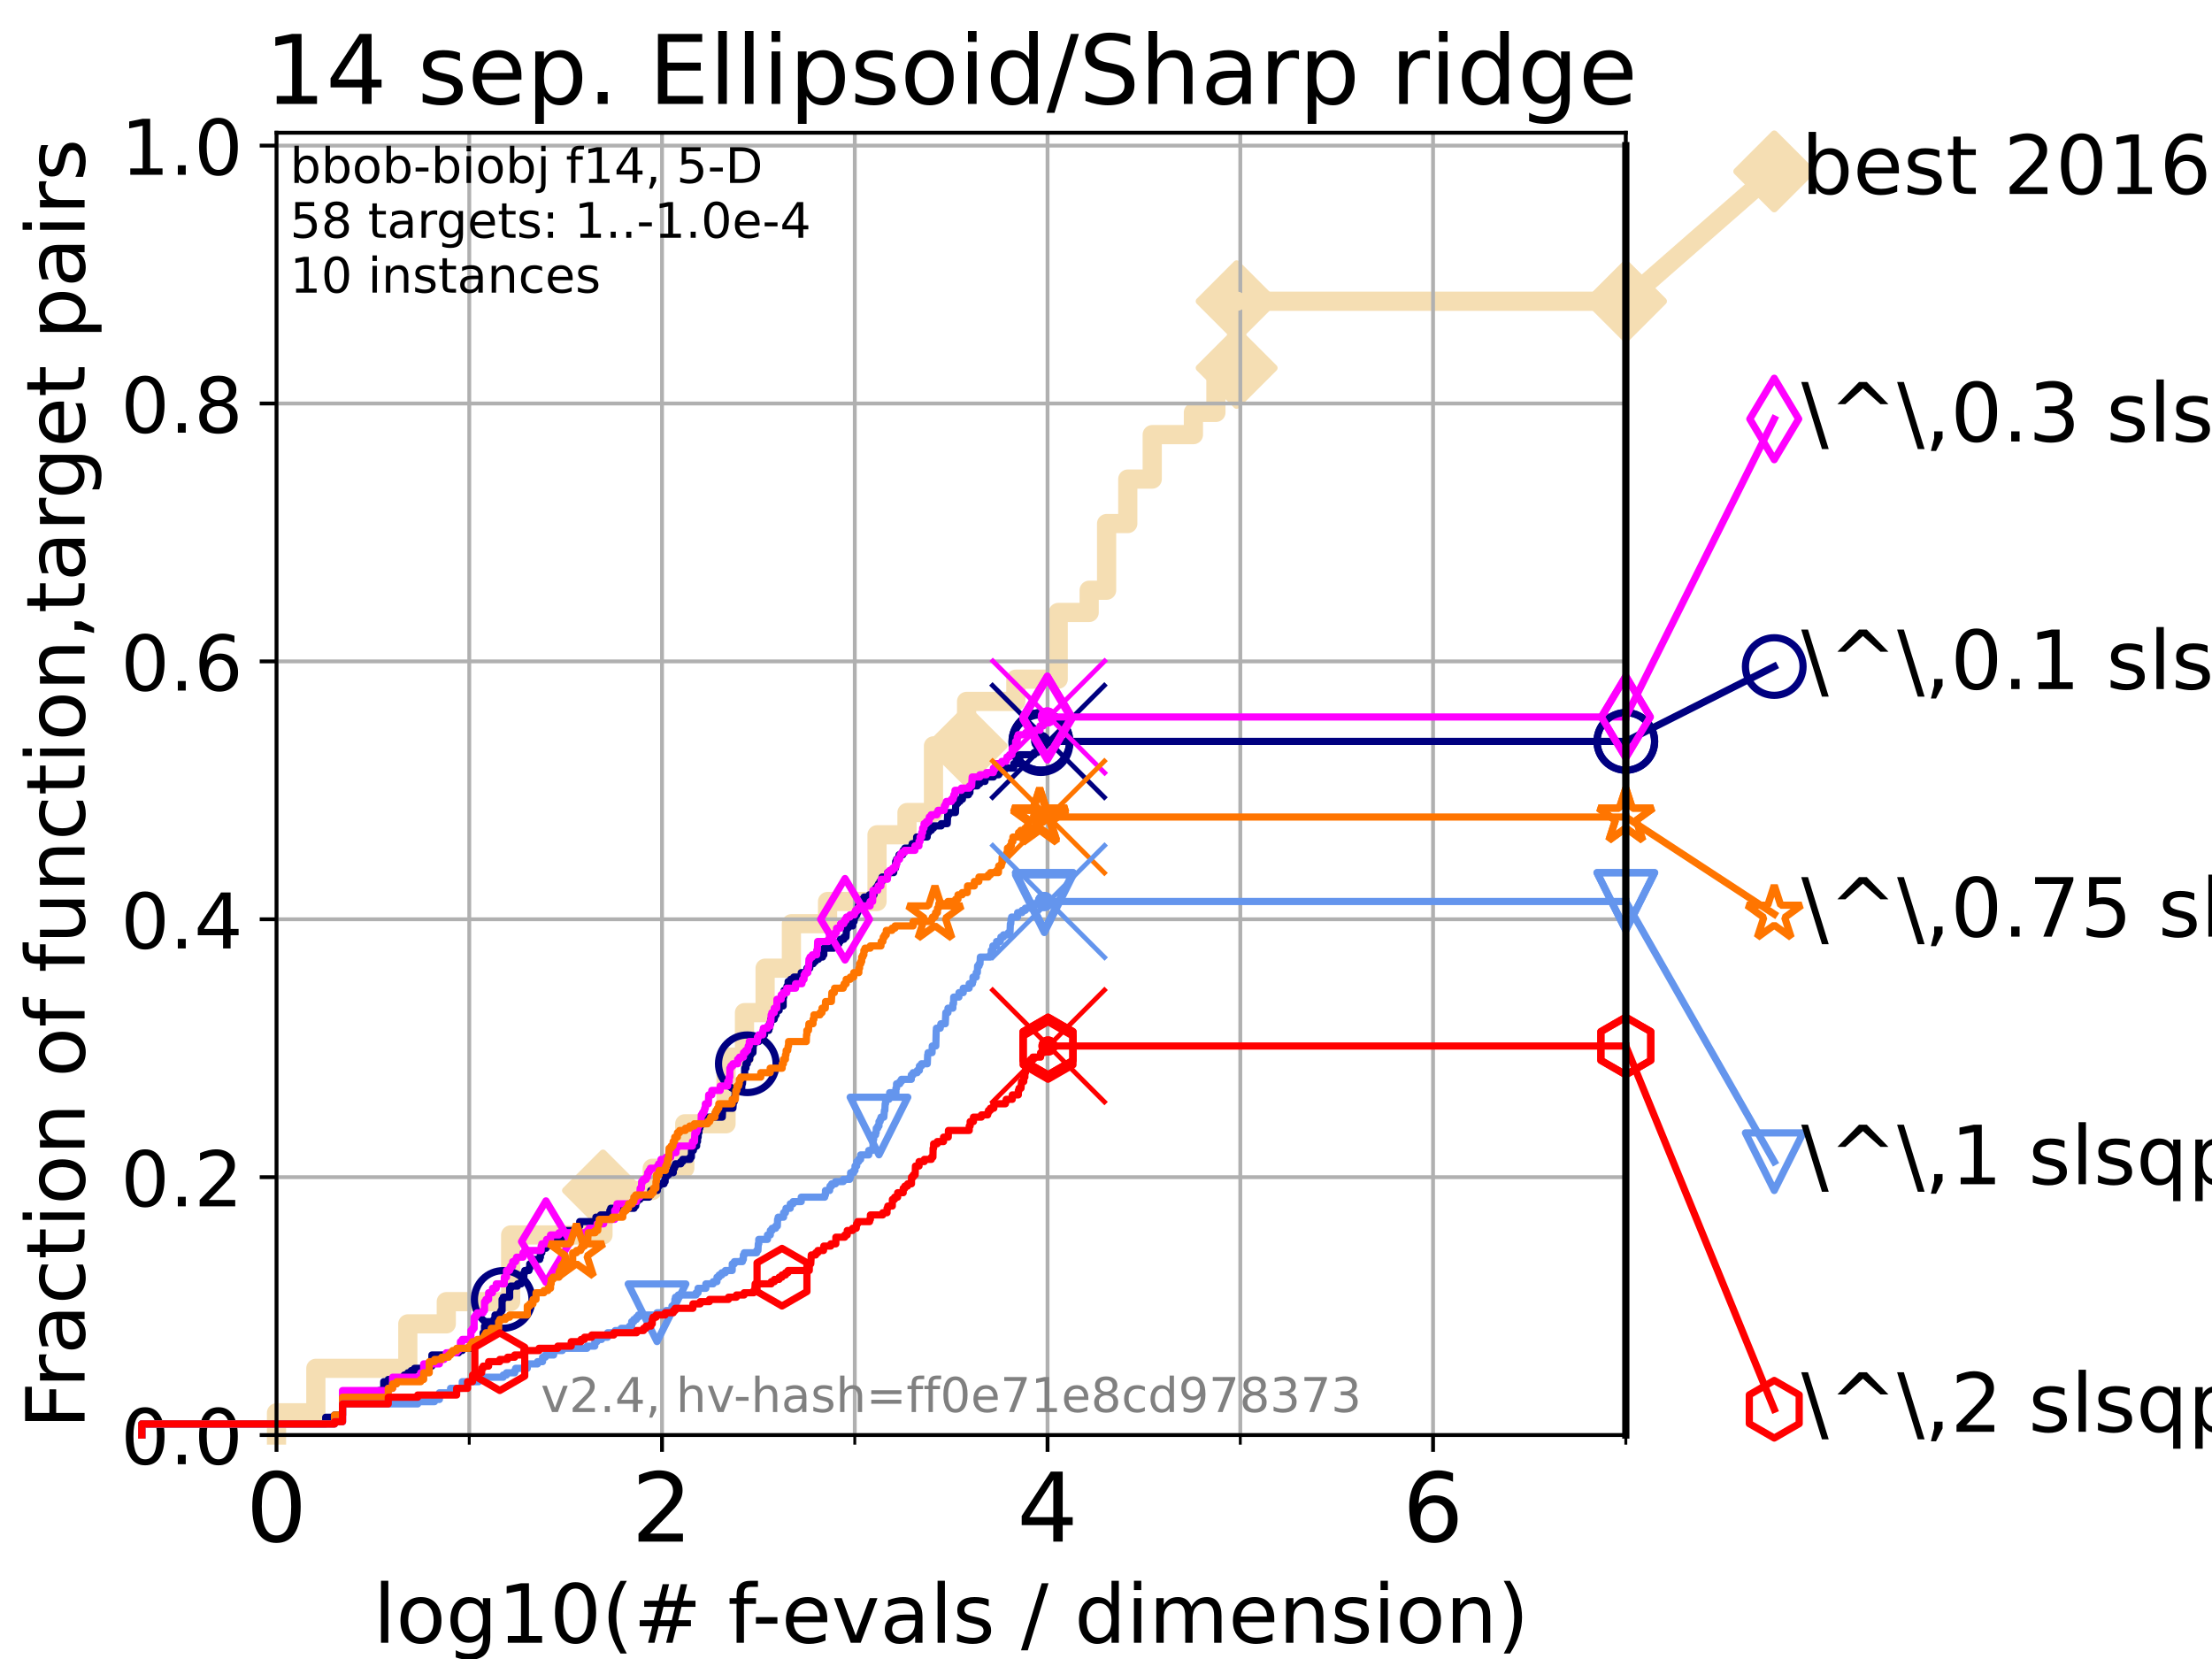 <?xml version="1.0" encoding="utf-8" standalone="no"?>
<!DOCTYPE svg PUBLIC "-//W3C//DTD SVG 1.1//EN"
  "http://www.w3.org/Graphics/SVG/1.1/DTD/svg11.dtd">
<!-- Created with matplotlib (https://matplotlib.org/) -->
<svg height="345.6pt" version="1.1" viewBox="0 0 460.8 345.6" width="460.8pt" xmlns="http://www.w3.org/2000/svg" xmlns:xlink="http://www.w3.org/1999/xlink">
 <defs>
  <style type="text/css">*{stroke-linecap:butt;stroke-linejoin:round;}</style>
 </defs>
 <g id="figure_1">
  <g id="patch_1">
   <path d="M 0 345.6 
L 460.8 345.6 
L 460.8 0 
L 0 0 
z
" style="fill:#ffffff;"/>
  </g>
  <g id="axes_1">
   <g id="patch_2">
    <path d="M 57.6 298.944 
L 338.688 298.944 
L 338.688 27.648 
L 57.6 27.648 
z
" style="fill:#ffffff;"/>
   </g>
   <g id="line2d_1">
    <path d="M 57.6 298.944 
L 57.6 294.313 
L 65.797 294.313 
L 65.797 285.05 
L 84.956 285.05 
L 84.956 275.788 
L 92.969 275.788 
L 92.969 271.157 
L 106.383 271.157 
L 106.383 257.263 
L 125.612 257.263 
L 125.612 248.001 
L 135.879 248.001 
L 135.879 243.37 
L 142.647 243.37 
L 142.647 234.107 
L 151.244 234.107 
L 151.244 220.214 
L 155.09 220.214 
L 155.09 210.951 
L 159.385 210.951 
L 159.385 201.689 
L 164.862 201.689 
L 164.862 192.426 
L 172.395 192.426 
L 172.395 187.795 
L 182.701 187.795 
L 182.701 173.901 
L 188.943 173.901 
L 188.943 169.27 
L 194.461 169.27 
L 194.461 155.377 
L 201.357 155.377 
L 201.357 146.114 
L 211.62 146.114 
L 211.62 141.483 
L 220.442 141.483 
L 220.442 127.589 
L 226.894 127.589 
L 226.894 122.958 
L 230.526 122.958 
L 230.526 109.065 
L 234.937 109.065 
L 234.937 99.802 
L 240.031 99.802 
L 240.031 90.54 
L 248.612 90.54 
L 248.612 85.909 
L 253.295 85.909 
L 253.295 76.646 
L 257.616 76.646 
L 257.616 62.753 
L 338.688 62.753 
" style="fill:none;stroke:#f5deb3;stroke-linecap:square;stroke-width:4;"/>
   </g>
   <g id="line2d_2">
    <defs>
     <path d="M 0 7.778 
L 7.778 0 
L 0 -7.778 
L -7.778 0 
z
" id="m4d9701468a" style="stroke:#f5deb3;stroke-linejoin:miter;stroke-width:1.5;"/>
    </defs>
    <g>
     <use style="fill:#f5deb3;stroke:#f5deb3;stroke-linejoin:miter;stroke-width:1.5;" x="125.612" xlink:href="#m4d9701468a" y="248.001"/>
     <use style="fill:#f5deb3;stroke:#f5deb3;stroke-linejoin:miter;stroke-width:1.5;" x="201.357" xlink:href="#m4d9701468a" y="155.377"/>
     <use style="fill:#f5deb3;stroke:#f5deb3;stroke-linejoin:miter;stroke-width:1.5;" x="257.616" xlink:href="#m4d9701468a" y="76.646"/>
     <use style="fill:#f5deb3;stroke:#f5deb3;stroke-linejoin:miter;stroke-width:1.5;" x="257.616" xlink:href="#m4d9701468a" y="62.753"/>
     <use style="fill:#f5deb3;stroke:#f5deb3;stroke-linejoin:miter;stroke-width:1.5;" x="338.688" xlink:href="#m4d9701468a" y="62.753"/>
    </g>
   </g>
   <g id="line2d_3">
    <path style="fill:none;stroke:#f5deb3;stroke-linecap:square;stroke-width:4;"/>
    <g/>
   </g>
   <g id="line2d_4">
    <path d="M 338.688 62.753 
L 369.608 35.706 
" style="fill:none;stroke:#f5deb3;stroke-linecap:square;stroke-width:4;"/>
    <g>
     <use style="fill:#f5deb3;stroke:#f5deb3;stroke-linejoin:miter;stroke-width:1.5;" x="338.688" xlink:href="#m4d9701468a" y="62.753"/>
     <use style="fill:#f5deb3;stroke:#f5deb3;stroke-linejoin:miter;stroke-width:1.5;" x="369.608" xlink:href="#m4d9701468a" y="35.706"/>
    </g>
   </g>
   <g id="matplotlib.axis_1">
    <g id="xtick_1">
     <g id="line2d_5">
      <path clip-path="url(#pd1be690d88)" d="M 57.6 298.944 
L 57.6 27.648 
" style="fill:none;stroke:#b0b0b0;stroke-linecap:square;stroke-width:0.8;"/>
     </g>
     <g id="line2d_6">
      <defs>
       <path d="M 0 0 
L 0 3.5 
" id="m8a73691aa7" style="stroke:#000000;stroke-width:0.8;"/>
      </defs>
      <g>
       <use style="stroke:#000000;stroke-width:0.8;" x="57.6" xlink:href="#m8a73691aa7" y="298.944"/>
      </g>
     </g>
     <g id="text_1">
      <!-- 0 -->
      <g transform="translate(51.237 321.141)scale(0.2 -0.2)">
       <defs>
        <path d="M 31.781 66.406 
Q 24.172 66.406 20.328 58.906 
Q 16.5 51.422 16.5 36.375 
Q 16.5 21.391 20.328 13.891 
Q 24.172 6.391 31.781 6.391 
Q 39.453 6.391 43.281 13.891 
Q 47.125 21.391 47.125 36.375 
Q 47.125 51.422 43.281 58.906 
Q 39.453 66.406 31.781 66.406 
z
M 31.781 74.219 
Q 44.047 74.219 50.516 64.516 
Q 56.984 54.828 56.984 36.375 
Q 56.984 17.969 50.516 8.266 
Q 44.047 -1.422 31.781 -1.422 
Q 19.531 -1.422 13.062 8.266 
Q 6.594 17.969 6.594 36.375 
Q 6.594 54.828 13.062 64.516 
Q 19.531 74.219 31.781 74.219 
z
" id="DejaVuSans-48"/>
       </defs>
       <use xlink:href="#DejaVuSans-48"/>
      </g>
     </g>
    </g>
    <g id="xtick_2">
     <g id="line2d_7">
      <path clip-path="url(#pd1be690d88)" d="M 137.911 298.944 
L 137.911 27.648 
" style="fill:none;stroke:#b0b0b0;stroke-linecap:square;stroke-width:0.8;"/>
     </g>
     <g id="line2d_8">
      <g>
       <use style="stroke:#000000;stroke-width:0.8;" x="137.911" xlink:href="#m8a73691aa7" y="298.944"/>
      </g>
     </g>
     <g id="text_2">
      <!-- 2 -->
      <g transform="translate(131.548 321.141)scale(0.2 -0.2)">
       <defs>
        <path d="M 19.188 8.297 
L 53.609 8.297 
L 53.609 0 
L 7.328 0 
L 7.328 8.297 
Q 12.938 14.109 22.625 23.891 
Q 32.328 33.688 34.812 36.531 
Q 39.547 41.844 41.422 45.531 
Q 43.312 49.219 43.312 52.781 
Q 43.312 58.594 39.234 62.25 
Q 35.156 65.922 28.609 65.922 
Q 23.969 65.922 18.812 64.312 
Q 13.672 62.703 7.812 59.422 
L 7.812 69.391 
Q 13.766 71.781 18.938 73 
Q 24.125 74.219 28.422 74.219 
Q 39.75 74.219 46.484 68.547 
Q 53.219 62.891 53.219 53.422 
Q 53.219 48.922 51.531 44.891 
Q 49.859 40.875 45.406 35.406 
Q 44.188 33.984 37.641 27.219 
Q 31.109 20.453 19.188 8.297 
z
" id="DejaVuSans-50"/>
       </defs>
       <use xlink:href="#DejaVuSans-50"/>
      </g>
     </g>
    </g>
    <g id="xtick_3">
     <g id="line2d_9">
      <path clip-path="url(#pd1be690d88)" d="M 218.222 298.944 
L 218.222 27.648 
" style="fill:none;stroke:#b0b0b0;stroke-linecap:square;stroke-width:0.8;"/>
     </g>
     <g id="line2d_10">
      <g>
       <use style="stroke:#000000;stroke-width:0.8;" x="218.222" xlink:href="#m8a73691aa7" y="298.944"/>
      </g>
     </g>
     <g id="text_3">
      <!-- 4 -->
      <g transform="translate(211.859 321.141)scale(0.2 -0.2)">
       <defs>
        <path d="M 37.797 64.312 
L 12.891 25.391 
L 37.797 25.391 
z
M 35.203 72.906 
L 47.609 72.906 
L 47.609 25.391 
L 58.016 25.391 
L 58.016 17.188 
L 47.609 17.188 
L 47.609 0 
L 37.797 0 
L 37.797 17.188 
L 4.891 17.188 
L 4.891 26.703 
z
" id="DejaVuSans-52"/>
       </defs>
       <use xlink:href="#DejaVuSans-52"/>
      </g>
     </g>
    </g>
    <g id="xtick_4">
     <g id="line2d_11">
      <path clip-path="url(#pd1be690d88)" d="M 298.533 298.944 
L 298.533 27.648 
" style="fill:none;stroke:#b0b0b0;stroke-linecap:square;stroke-width:0.8;"/>
     </g>
     <g id="line2d_12">
      <g>
       <use style="stroke:#000000;stroke-width:0.8;" x="298.533" xlink:href="#m8a73691aa7" y="298.944"/>
      </g>
     </g>
     <g id="text_4">
      <!-- 6 -->
      <g transform="translate(292.17 321.141)scale(0.2 -0.2)">
       <defs>
        <path d="M 33.016 40.375 
Q 26.375 40.375 22.484 35.828 
Q 18.609 31.297 18.609 23.391 
Q 18.609 15.531 22.484 10.953 
Q 26.375 6.391 33.016 6.391 
Q 39.656 6.391 43.531 10.953 
Q 47.406 15.531 47.406 23.391 
Q 47.406 31.297 43.531 35.828 
Q 39.656 40.375 33.016 40.375 
z
M 52.594 71.297 
L 52.594 62.312 
Q 48.875 64.062 45.094 64.984 
Q 41.312 65.922 37.594 65.922 
Q 27.828 65.922 22.672 59.328 
Q 17.531 52.734 16.797 39.406 
Q 19.672 43.656 24.016 45.922 
Q 28.375 48.188 33.594 48.188 
Q 44.578 48.188 50.953 41.516 
Q 57.328 34.859 57.328 23.391 
Q 57.328 12.156 50.688 5.359 
Q 44.047 -1.422 33.016 -1.422 
Q 20.359 -1.422 13.672 8.266 
Q 6.984 17.969 6.984 36.375 
Q 6.984 53.656 15.188 63.938 
Q 23.391 74.219 37.203 74.219 
Q 40.922 74.219 44.703 73.484 
Q 48.484 72.75 52.594 71.297 
z
" id="DejaVuSans-54"/>
       </defs>
       <use xlink:href="#DejaVuSans-54"/>
      </g>
     </g>
    </g>
    <g id="xtick_5">
     <g id="line2d_13">
      <path clip-path="url(#pd1be690d88)" d="M 97.755 298.944 
L 97.755 27.648 
" style="fill:none;stroke:#b0b0b0;stroke-linecap:square;stroke-width:0.8;"/>
     </g>
     <g id="line2d_14">
      <defs>
       <path d="M 0 0 
L 0 2 
" id="m16c49d6ea5" style="stroke:#000000;stroke-width:0.6;"/>
      </defs>
      <g>
       <use style="stroke:#000000;stroke-width:0.6;" x="97.755" xlink:href="#m16c49d6ea5" y="298.944"/>
      </g>
     </g>
    </g>
    <g id="xtick_6">
     <g id="line2d_15">
      <path clip-path="url(#pd1be690d88)" d="M 178.066 298.944 
L 178.066 27.648 
" style="fill:none;stroke:#b0b0b0;stroke-linecap:square;stroke-width:0.8;"/>
     </g>
     <g id="line2d_16">
      <g>
       <use style="stroke:#000000;stroke-width:0.6;" x="178.066" xlink:href="#m16c49d6ea5" y="298.944"/>
      </g>
     </g>
    </g>
    <g id="xtick_7">
     <g id="line2d_17">
      <path clip-path="url(#pd1be690d88)" d="M 258.377 298.944 
L 258.377 27.648 
" style="fill:none;stroke:#b0b0b0;stroke-linecap:square;stroke-width:0.8;"/>
     </g>
     <g id="line2d_18">
      <g>
       <use style="stroke:#000000;stroke-width:0.6;" x="258.377" xlink:href="#m16c49d6ea5" y="298.944"/>
      </g>
     </g>
    </g>
    <g id="xtick_8">
     <g id="line2d_19">
      <path clip-path="url(#pd1be690d88)" d="M 338.688 298.944 
L 338.688 27.648 
" style="fill:none;stroke:#b0b0b0;stroke-linecap:square;stroke-width:0.8;"/>
     </g>
     <g id="line2d_20">
      <g>
       <use style="stroke:#000000;stroke-width:0.6;" x="338.688" xlink:href="#m16c49d6ea5" y="298.944"/>
      </g>
     </g>
    </g>
    <g id="text_5">
     <!-- log10(# f-evals / dimension) -->
     <g transform="translate(77.764 342.218)scale(0.17 -0.17)">
      <defs>
       <path d="M 9.422 75.984 
L 18.406 75.984 
L 18.406 0 
L 9.422 0 
z
" id="DejaVuSans-108"/>
       <path d="M 30.609 48.391 
Q 23.391 48.391 19.188 42.75 
Q 14.984 37.109 14.984 27.297 
Q 14.984 17.484 19.156 11.844 
Q 23.344 6.203 30.609 6.203 
Q 37.797 6.203 41.984 11.859 
Q 46.188 17.531 46.188 27.297 
Q 46.188 37.016 41.984 42.703 
Q 37.797 48.391 30.609 48.391 
z
M 30.609 56 
Q 42.328 56 49.016 48.375 
Q 55.719 40.766 55.719 27.297 
Q 55.719 13.875 49.016 6.219 
Q 42.328 -1.422 30.609 -1.422 
Q 18.844 -1.422 12.172 6.219 
Q 5.516 13.875 5.516 27.297 
Q 5.516 40.766 12.172 48.375 
Q 18.844 56 30.609 56 
z
" id="DejaVuSans-111"/>
       <path d="M 45.406 27.984 
Q 45.406 37.75 41.375 43.109 
Q 37.359 48.484 30.078 48.484 
Q 22.859 48.484 18.828 43.109 
Q 14.797 37.75 14.797 27.984 
Q 14.797 18.266 18.828 12.891 
Q 22.859 7.516 30.078 7.516 
Q 37.359 7.516 41.375 12.891 
Q 45.406 18.266 45.406 27.984 
z
M 54.391 6.781 
Q 54.391 -7.172 48.188 -13.984 
Q 42 -20.797 29.203 -20.797 
Q 24.469 -20.797 20.266 -20.094 
Q 16.062 -19.391 12.109 -17.922 
L 12.109 -9.188 
Q 16.062 -11.328 19.922 -12.344 
Q 23.781 -13.375 27.781 -13.375 
Q 36.625 -13.375 41.016 -8.766 
Q 45.406 -4.156 45.406 5.172 
L 45.406 9.625 
Q 42.625 4.781 38.281 2.391 
Q 33.938 0 27.875 0 
Q 17.828 0 11.672 7.656 
Q 5.516 15.328 5.516 27.984 
Q 5.516 40.672 11.672 48.328 
Q 17.828 56 27.875 56 
Q 33.938 56 38.281 53.609 
Q 42.625 51.219 45.406 46.391 
L 45.406 54.688 
L 54.391 54.688 
z
" id="DejaVuSans-103"/>
       <path d="M 12.406 8.297 
L 28.516 8.297 
L 28.516 63.922 
L 10.984 60.406 
L 10.984 69.391 
L 28.422 72.906 
L 38.281 72.906 
L 38.281 8.297 
L 54.391 8.297 
L 54.391 0 
L 12.406 0 
z
" id="DejaVuSans-49"/>
       <path d="M 31 75.875 
Q 24.469 64.656 21.281 53.656 
Q 18.109 42.672 18.109 31.391 
Q 18.109 20.125 21.312 9.062 
Q 24.516 -2 31 -13.188 
L 23.188 -13.188 
Q 15.875 -1.703 12.234 9.375 
Q 8.594 20.453 8.594 31.391 
Q 8.594 42.281 12.203 53.312 
Q 15.828 64.359 23.188 75.875 
z
" id="DejaVuSans-40"/>
       <path d="M 51.125 44 
L 36.922 44 
L 32.812 27.688 
L 47.125 27.688 
z
M 43.797 71.781 
L 38.719 51.516 
L 52.984 51.516 
L 58.109 71.781 
L 65.922 71.781 
L 60.891 51.516 
L 76.125 51.516 
L 76.125 44 
L 58.984 44 
L 54.984 27.688 
L 70.516 27.688 
L 70.516 20.219 
L 53.078 20.219 
L 48 0 
L 40.188 0 
L 45.219 20.219 
L 30.906 20.219 
L 25.875 0 
L 18.016 0 
L 23.094 20.219 
L 7.719 20.219 
L 7.719 27.688 
L 24.906 27.688 
L 29 44 
L 13.281 44 
L 13.281 51.516 
L 30.906 51.516 
L 35.891 71.781 
z
" id="DejaVuSans-35"/>
       <path id="DejaVuSans-32"/>
       <path d="M 37.109 75.984 
L 37.109 68.5 
L 28.516 68.5 
Q 23.688 68.5 21.797 66.547 
Q 19.922 64.594 19.922 59.516 
L 19.922 54.688 
L 34.719 54.688 
L 34.719 47.703 
L 19.922 47.703 
L 19.922 0 
L 10.891 0 
L 10.891 47.703 
L 2.297 47.703 
L 2.297 54.688 
L 10.891 54.688 
L 10.891 58.5 
Q 10.891 67.625 15.141 71.797 
Q 19.391 75.984 28.609 75.984 
z
" id="DejaVuSans-102"/>
       <path d="M 4.891 31.391 
L 31.203 31.391 
L 31.203 23.391 
L 4.891 23.391 
z
" id="DejaVuSans-45"/>
       <path d="M 56.203 29.594 
L 56.203 25.203 
L 14.891 25.203 
Q 15.484 15.922 20.484 11.062 
Q 25.484 6.203 34.422 6.203 
Q 39.594 6.203 44.453 7.469 
Q 49.312 8.734 54.109 11.281 
L 54.109 2.781 
Q 49.266 0.734 44.188 -0.344 
Q 39.109 -1.422 33.891 -1.422 
Q 20.797 -1.422 13.156 6.188 
Q 5.516 13.812 5.516 26.812 
Q 5.516 40.234 12.766 48.109 
Q 20.016 56 32.328 56 
Q 43.359 56 49.781 48.891 
Q 56.203 41.797 56.203 29.594 
z
M 47.219 32.234 
Q 47.125 39.594 43.094 43.984 
Q 39.062 48.391 32.422 48.391 
Q 24.906 48.391 20.391 44.141 
Q 15.875 39.891 15.188 32.172 
z
" id="DejaVuSans-101"/>
       <path d="M 2.984 54.688 
L 12.5 54.688 
L 29.594 8.797 
L 46.688 54.688 
L 56.203 54.688 
L 35.688 0 
L 23.484 0 
z
" id="DejaVuSans-118"/>
       <path d="M 34.281 27.484 
Q 23.391 27.484 19.188 25 
Q 14.984 22.516 14.984 16.5 
Q 14.984 11.719 18.141 8.906 
Q 21.297 6.109 26.703 6.109 
Q 34.188 6.109 38.703 11.406 
Q 43.219 16.703 43.219 25.484 
L 43.219 27.484 
z
M 52.203 31.203 
L 52.203 0 
L 43.219 0 
L 43.219 8.297 
Q 40.141 3.328 35.547 0.953 
Q 30.953 -1.422 24.312 -1.422 
Q 15.922 -1.422 10.953 3.297 
Q 6 8.016 6 15.922 
Q 6 25.141 12.172 29.828 
Q 18.359 34.516 30.609 34.516 
L 43.219 34.516 
L 43.219 35.406 
Q 43.219 41.609 39.141 45 
Q 35.062 48.391 27.688 48.391 
Q 23 48.391 18.547 47.266 
Q 14.109 46.141 10.016 43.891 
L 10.016 52.203 
Q 14.938 54.109 19.578 55.047 
Q 24.219 56 28.609 56 
Q 40.484 56 46.344 49.844 
Q 52.203 43.703 52.203 31.203 
z
" id="DejaVuSans-97"/>
       <path d="M 44.281 53.078 
L 44.281 44.578 
Q 40.484 46.531 36.375 47.5 
Q 32.281 48.484 27.875 48.484 
Q 21.188 48.484 17.844 46.438 
Q 14.5 44.391 14.5 40.281 
Q 14.5 37.156 16.891 35.375 
Q 19.281 33.594 26.516 31.984 
L 29.594 31.297 
Q 39.156 29.25 43.188 25.516 
Q 47.219 21.781 47.219 15.094 
Q 47.219 7.469 41.188 3.016 
Q 35.156 -1.422 24.609 -1.422 
Q 20.219 -1.422 15.453 -0.562 
Q 10.688 0.297 5.422 2 
L 5.422 11.281 
Q 10.406 8.688 15.234 7.391 
Q 20.062 6.109 24.812 6.109 
Q 31.156 6.109 34.562 8.281 
Q 37.984 10.453 37.984 14.406 
Q 37.984 18.062 35.516 20.016 
Q 33.062 21.969 24.703 23.781 
L 21.578 24.516 
Q 13.234 26.266 9.516 29.906 
Q 5.812 33.547 5.812 39.891 
Q 5.812 47.609 11.281 51.797 
Q 16.75 56 26.812 56 
Q 31.781 56 36.172 55.266 
Q 40.578 54.547 44.281 53.078 
z
" id="DejaVuSans-115"/>
       <path d="M 25.391 72.906 
L 33.688 72.906 
L 8.297 -9.281 
L 0 -9.281 
z
" id="DejaVuSans-47"/>
       <path d="M 45.406 46.391 
L 45.406 75.984 
L 54.391 75.984 
L 54.391 0 
L 45.406 0 
L 45.406 8.203 
Q 42.578 3.328 38.25 0.953 
Q 33.938 -1.422 27.875 -1.422 
Q 17.969 -1.422 11.734 6.484 
Q 5.516 14.406 5.516 27.297 
Q 5.516 40.188 11.734 48.094 
Q 17.969 56 27.875 56 
Q 33.938 56 38.25 53.625 
Q 42.578 51.266 45.406 46.391 
z
M 14.797 27.297 
Q 14.797 17.391 18.875 11.75 
Q 22.953 6.109 30.078 6.109 
Q 37.203 6.109 41.297 11.75 
Q 45.406 17.391 45.406 27.297 
Q 45.406 37.203 41.297 42.844 
Q 37.203 48.484 30.078 48.484 
Q 22.953 48.484 18.875 42.844 
Q 14.797 37.203 14.797 27.297 
z
" id="DejaVuSans-100"/>
       <path d="M 9.422 54.688 
L 18.406 54.688 
L 18.406 0 
L 9.422 0 
z
M 9.422 75.984 
L 18.406 75.984 
L 18.406 64.594 
L 9.422 64.594 
z
" id="DejaVuSans-105"/>
       <path d="M 52 44.188 
Q 55.375 50.25 60.062 53.125 
Q 64.75 56 71.094 56 
Q 79.641 56 84.281 50.016 
Q 88.922 44.047 88.922 33.016 
L 88.922 0 
L 79.891 0 
L 79.891 32.719 
Q 79.891 40.578 77.094 44.375 
Q 74.312 48.188 68.609 48.188 
Q 61.625 48.188 57.562 43.547 
Q 53.516 38.922 53.516 30.906 
L 53.516 0 
L 44.484 0 
L 44.484 32.719 
Q 44.484 40.625 41.703 44.406 
Q 38.922 48.188 33.109 48.188 
Q 26.219 48.188 22.156 43.531 
Q 18.109 38.875 18.109 30.906 
L 18.109 0 
L 9.078 0 
L 9.078 54.688 
L 18.109 54.688 
L 18.109 46.188 
Q 21.188 51.219 25.484 53.609 
Q 29.781 56 35.688 56 
Q 41.656 56 45.828 52.969 
Q 50 49.953 52 44.188 
z
" id="DejaVuSans-109"/>
       <path d="M 54.891 33.016 
L 54.891 0 
L 45.906 0 
L 45.906 32.719 
Q 45.906 40.484 42.875 44.328 
Q 39.844 48.188 33.797 48.188 
Q 26.516 48.188 22.312 43.547 
Q 18.109 38.922 18.109 30.906 
L 18.109 0 
L 9.078 0 
L 9.078 54.688 
L 18.109 54.688 
L 18.109 46.188 
Q 21.344 51.125 25.703 53.562 
Q 30.078 56 35.797 56 
Q 45.219 56 50.047 50.172 
Q 54.891 44.344 54.891 33.016 
z
" id="DejaVuSans-110"/>
       <path d="M 8.016 75.875 
L 15.828 75.875 
Q 23.141 64.359 26.781 53.312 
Q 30.422 42.281 30.422 31.391 
Q 30.422 20.453 26.781 9.375 
Q 23.141 -1.703 15.828 -13.188 
L 8.016 -13.188 
Q 14.5 -2 17.703 9.062 
Q 20.906 20.125 20.906 31.391 
Q 20.906 42.672 17.703 53.656 
Q 14.5 64.656 8.016 75.875 
z
" id="DejaVuSans-41"/>
      </defs>
      <use xlink:href="#DejaVuSans-108"/>
      <use x="27.783" xlink:href="#DejaVuSans-111"/>
      <use x="88.965" xlink:href="#DejaVuSans-103"/>
      <use x="152.441" xlink:href="#DejaVuSans-49"/>
      <use x="216.064" xlink:href="#DejaVuSans-48"/>
      <use x="279.688" xlink:href="#DejaVuSans-40"/>
      <use x="318.701" xlink:href="#DejaVuSans-35"/>
      <use x="402.49" xlink:href="#DejaVuSans-32"/>
      <use x="434.277" xlink:href="#DejaVuSans-102"/>
      <use x="463.982" xlink:href="#DejaVuSans-45"/>
      <use x="500.066" xlink:href="#DejaVuSans-101"/>
      <use x="561.59" xlink:href="#DejaVuSans-118"/>
      <use x="620.77" xlink:href="#DejaVuSans-97"/>
      <use x="682.049" xlink:href="#DejaVuSans-108"/>
      <use x="709.832" xlink:href="#DejaVuSans-115"/>
      <use x="761.932" xlink:href="#DejaVuSans-32"/>
      <use x="793.719" xlink:href="#DejaVuSans-47"/>
      <use x="827.41" xlink:href="#DejaVuSans-32"/>
      <use x="859.197" xlink:href="#DejaVuSans-100"/>
      <use x="922.674" xlink:href="#DejaVuSans-105"/>
      <use x="950.457" xlink:href="#DejaVuSans-109"/>
      <use x="1047.869" xlink:href="#DejaVuSans-101"/>
      <use x="1109.393" xlink:href="#DejaVuSans-110"/>
      <use x="1172.771" xlink:href="#DejaVuSans-115"/>
      <use x="1224.871" xlink:href="#DejaVuSans-105"/>
      <use x="1252.654" xlink:href="#DejaVuSans-111"/>
      <use x="1313.836" xlink:href="#DejaVuSans-110"/>
      <use x="1377.215" xlink:href="#DejaVuSans-41"/>
     </g>
    </g>
   </g>
   <g id="matplotlib.axis_2">
    <g id="ytick_1">
     <g id="line2d_21">
      <path clip-path="url(#pd1be690d88)" d="M 57.6 298.944 
L 338.688 298.944 
" style="fill:none;stroke:#b0b0b0;stroke-linecap:square;stroke-width:0.8;"/>
     </g>
     <g id="line2d_22">
      <defs>
       <path d="M 0 0 
L -3.5 0 
" id="m0ad714f615" style="stroke:#000000;stroke-width:0.8;"/>
      </defs>
      <g>
       <use style="stroke:#000000;stroke-width:0.8;" x="57.6" xlink:href="#m0ad714f615" y="298.944"/>
      </g>
     </g>
     <g id="text_6">
      <!-- 0.0 -->
      <g transform="translate(25.155 305.023)scale(0.16 -0.16)">
       <defs>
        <path d="M 10.688 12.406 
L 21 12.406 
L 21 0 
L 10.688 0 
z
" id="DejaVuSans-46"/>
       </defs>
       <use xlink:href="#DejaVuSans-48"/>
       <use x="63.623" xlink:href="#DejaVuSans-46"/>
       <use x="95.41" xlink:href="#DejaVuSans-48"/>
      </g>
     </g>
    </g>
    <g id="ytick_2">
     <g id="line2d_23">
      <path clip-path="url(#pd1be690d88)" d="M 57.6 245.222 
L 338.688 245.222 
" style="fill:none;stroke:#b0b0b0;stroke-linecap:square;stroke-width:0.8;"/>
     </g>
     <g id="line2d_24">
      <g>
       <use style="stroke:#000000;stroke-width:0.8;" x="57.6" xlink:href="#m0ad714f615" y="245.222"/>
      </g>
     </g>
     <g id="text_7">
      <!-- 0.2 -->
      <g transform="translate(25.155 251.301)scale(0.16 -0.16)">
       <use xlink:href="#DejaVuSans-48"/>
       <use x="63.623" xlink:href="#DejaVuSans-46"/>
       <use x="95.41" xlink:href="#DejaVuSans-50"/>
      </g>
     </g>
    </g>
    <g id="ytick_3">
     <g id="line2d_25">
      <path clip-path="url(#pd1be690d88)" d="M 57.6 191.5 
L 338.688 191.5 
" style="fill:none;stroke:#b0b0b0;stroke-linecap:square;stroke-width:0.8;"/>
     </g>
     <g id="line2d_26">
      <g>
       <use style="stroke:#000000;stroke-width:0.8;" x="57.6" xlink:href="#m0ad714f615" y="191.5"/>
      </g>
     </g>
     <g id="text_8">
      <!-- 0.4 -->
      <g transform="translate(25.155 197.579)scale(0.16 -0.16)">
       <use xlink:href="#DejaVuSans-48"/>
       <use x="63.623" xlink:href="#DejaVuSans-46"/>
       <use x="95.41" xlink:href="#DejaVuSans-52"/>
      </g>
     </g>
    </g>
    <g id="ytick_4">
     <g id="line2d_27">
      <path clip-path="url(#pd1be690d88)" d="M 57.6 137.778 
L 338.688 137.778 
" style="fill:none;stroke:#b0b0b0;stroke-linecap:square;stroke-width:0.8;"/>
     </g>
     <g id="line2d_28">
      <g>
       <use style="stroke:#000000;stroke-width:0.8;" x="57.6" xlink:href="#m0ad714f615" y="137.778"/>
      </g>
     </g>
     <g id="text_9">
      <!-- 0.6 -->
      <g transform="translate(25.155 143.857)scale(0.16 -0.16)">
       <use xlink:href="#DejaVuSans-48"/>
       <use x="63.623" xlink:href="#DejaVuSans-46"/>
       <use x="95.41" xlink:href="#DejaVuSans-54"/>
      </g>
     </g>
    </g>
    <g id="ytick_5">
     <g id="line2d_29">
      <path clip-path="url(#pd1be690d88)" d="M 57.6 84.056 
L 338.688 84.056 
" style="fill:none;stroke:#b0b0b0;stroke-linecap:square;stroke-width:0.8;"/>
     </g>
     <g id="line2d_30">
      <g>
       <use style="stroke:#000000;stroke-width:0.8;" x="57.6" xlink:href="#m0ad714f615" y="84.056"/>
      </g>
     </g>
     <g id="text_10">
      <!-- 0.8 -->
      <g transform="translate(25.155 90.135)scale(0.16 -0.16)">
       <defs>
        <path d="M 31.781 34.625 
Q 24.75 34.625 20.719 30.859 
Q 16.703 27.094 16.703 20.516 
Q 16.703 13.922 20.719 10.156 
Q 24.75 6.391 31.781 6.391 
Q 38.812 6.391 42.859 10.172 
Q 46.922 13.969 46.922 20.516 
Q 46.922 27.094 42.891 30.859 
Q 38.875 34.625 31.781 34.625 
z
M 21.922 38.812 
Q 15.578 40.375 12.031 44.719 
Q 8.5 49.078 8.5 55.328 
Q 8.5 64.062 14.719 69.141 
Q 20.953 74.219 31.781 74.219 
Q 42.672 74.219 48.875 69.141 
Q 55.078 64.062 55.078 55.328 
Q 55.078 49.078 51.531 44.719 
Q 48 40.375 41.703 38.812 
Q 48.828 37.156 52.797 32.312 
Q 56.781 27.484 56.781 20.516 
Q 56.781 9.906 50.312 4.234 
Q 43.844 -1.422 31.781 -1.422 
Q 19.734 -1.422 13.25 4.234 
Q 6.781 9.906 6.781 20.516 
Q 6.781 27.484 10.781 32.312 
Q 14.797 37.156 21.922 38.812 
z
M 18.312 54.391 
Q 18.312 48.734 21.844 45.562 
Q 25.391 42.391 31.781 42.391 
Q 38.141 42.391 41.719 45.562 
Q 45.312 48.734 45.312 54.391 
Q 45.312 60.062 41.719 63.234 
Q 38.141 66.406 31.781 66.406 
Q 25.391 66.406 21.844 63.234 
Q 18.312 60.062 18.312 54.391 
z
" id="DejaVuSans-56"/>
       </defs>
       <use xlink:href="#DejaVuSans-48"/>
       <use x="63.623" xlink:href="#DejaVuSans-46"/>
       <use x="95.41" xlink:href="#DejaVuSans-56"/>
      </g>
     </g>
    </g>
    <g id="ytick_6">
     <g id="line2d_31">
      <path clip-path="url(#pd1be690d88)" d="M 57.6 30.334 
L 338.688 30.334 
" style="fill:none;stroke:#b0b0b0;stroke-linecap:square;stroke-width:0.8;"/>
     </g>
     <g id="line2d_32">
      <g>
       <use style="stroke:#000000;stroke-width:0.8;" x="57.6" xlink:href="#m0ad714f615" y="30.334"/>
      </g>
     </g>
     <g id="text_11">
      <!-- 1.0 -->
      <g transform="translate(25.155 36.413)scale(0.16 -0.16)">
       <use xlink:href="#DejaVuSans-49"/>
       <use x="63.623" xlink:href="#DejaVuSans-46"/>
       <use x="95.41" xlink:href="#DejaVuSans-48"/>
      </g>
     </g>
    </g>
    <g id="text_12">
     <!-- Fraction of function,target pairs -->
     <g transform="translate(17.62 297.681)rotate(-90)scale(0.17 -0.17)">
      <defs>
       <path d="M 9.812 72.906 
L 51.703 72.906 
L 51.703 64.594 
L 19.672 64.594 
L 19.672 43.109 
L 48.578 43.109 
L 48.578 34.812 
L 19.672 34.812 
L 19.672 0 
L 9.812 0 
z
" id="DejaVuSans-70"/>
       <path d="M 41.109 46.297 
Q 39.594 47.172 37.812 47.578 
Q 36.031 48 33.891 48 
Q 26.266 48 22.188 43.047 
Q 18.109 38.094 18.109 28.812 
L 18.109 0 
L 9.078 0 
L 9.078 54.688 
L 18.109 54.688 
L 18.109 46.188 
Q 20.953 51.172 25.484 53.578 
Q 30.031 56 36.531 56 
Q 37.453 56 38.578 55.875 
Q 39.703 55.766 41.062 55.516 
z
" id="DejaVuSans-114"/>
       <path d="M 48.781 52.594 
L 48.781 44.188 
Q 44.969 46.297 41.141 47.344 
Q 37.312 48.391 33.406 48.391 
Q 24.656 48.391 19.812 42.844 
Q 14.984 37.312 14.984 27.297 
Q 14.984 17.281 19.812 11.734 
Q 24.656 6.203 33.406 6.203 
Q 37.312 6.203 41.141 7.25 
Q 44.969 8.297 48.781 10.406 
L 48.781 2.094 
Q 45.016 0.344 40.984 -0.531 
Q 36.969 -1.422 32.422 -1.422 
Q 20.062 -1.422 12.781 6.344 
Q 5.516 14.109 5.516 27.297 
Q 5.516 40.672 12.859 48.328 
Q 20.219 56 33.016 56 
Q 37.156 56 41.109 55.141 
Q 45.062 54.297 48.781 52.594 
z
" id="DejaVuSans-99"/>
       <path d="M 18.312 70.219 
L 18.312 54.688 
L 36.812 54.688 
L 36.812 47.703 
L 18.312 47.703 
L 18.312 18.016 
Q 18.312 11.328 20.141 9.422 
Q 21.969 7.516 27.594 7.516 
L 36.812 7.516 
L 36.812 0 
L 27.594 0 
Q 17.188 0 13.234 3.875 
Q 9.281 7.766 9.281 18.016 
L 9.281 47.703 
L 2.688 47.703 
L 2.688 54.688 
L 9.281 54.688 
L 9.281 70.219 
z
" id="DejaVuSans-116"/>
       <path d="M 8.5 21.578 
L 8.5 54.688 
L 17.484 54.688 
L 17.484 21.922 
Q 17.484 14.156 20.5 10.266 
Q 23.531 6.391 29.594 6.391 
Q 36.859 6.391 41.078 11.031 
Q 45.312 15.672 45.312 23.688 
L 45.312 54.688 
L 54.297 54.688 
L 54.297 0 
L 45.312 0 
L 45.312 8.406 
Q 42.047 3.422 37.719 1 
Q 33.406 -1.422 27.688 -1.422 
Q 18.266 -1.422 13.375 4.438 
Q 8.5 10.297 8.5 21.578 
z
M 31.109 56 
z
" id="DejaVuSans-117"/>
       <path d="M 11.719 12.406 
L 22.016 12.406 
L 22.016 4 
L 14.016 -11.625 
L 7.719 -11.625 
L 11.719 4 
z
" id="DejaVuSans-44"/>
       <path d="M 18.109 8.203 
L 18.109 -20.797 
L 9.078 -20.797 
L 9.078 54.688 
L 18.109 54.688 
L 18.109 46.391 
Q 20.953 51.266 25.266 53.625 
Q 29.594 56 35.594 56 
Q 45.562 56 51.781 48.094 
Q 58.016 40.188 58.016 27.297 
Q 58.016 14.406 51.781 6.484 
Q 45.562 -1.422 35.594 -1.422 
Q 29.594 -1.422 25.266 0.953 
Q 20.953 3.328 18.109 8.203 
z
M 48.688 27.297 
Q 48.688 37.203 44.609 42.844 
Q 40.531 48.484 33.406 48.484 
Q 26.266 48.484 22.188 42.844 
Q 18.109 37.203 18.109 27.297 
Q 18.109 17.391 22.188 11.75 
Q 26.266 6.109 33.406 6.109 
Q 40.531 6.109 44.609 11.75 
Q 48.688 17.391 48.688 27.297 
z
" id="DejaVuSans-112"/>
      </defs>
      <use xlink:href="#DejaVuSans-70"/>
      <use x="50.27" xlink:href="#DejaVuSans-114"/>
      <use x="91.383" xlink:href="#DejaVuSans-97"/>
      <use x="152.662" xlink:href="#DejaVuSans-99"/>
      <use x="207.643" xlink:href="#DejaVuSans-116"/>
      <use x="246.852" xlink:href="#DejaVuSans-105"/>
      <use x="274.635" xlink:href="#DejaVuSans-111"/>
      <use x="335.816" xlink:href="#DejaVuSans-110"/>
      <use x="399.195" xlink:href="#DejaVuSans-32"/>
      <use x="430.982" xlink:href="#DejaVuSans-111"/>
      <use x="492.164" xlink:href="#DejaVuSans-102"/>
      <use x="527.369" xlink:href="#DejaVuSans-32"/>
      <use x="559.156" xlink:href="#DejaVuSans-102"/>
      <use x="594.361" xlink:href="#DejaVuSans-117"/>
      <use x="657.74" xlink:href="#DejaVuSans-110"/>
      <use x="721.119" xlink:href="#DejaVuSans-99"/>
      <use x="776.1" xlink:href="#DejaVuSans-116"/>
      <use x="815.309" xlink:href="#DejaVuSans-105"/>
      <use x="843.092" xlink:href="#DejaVuSans-111"/>
      <use x="904.273" xlink:href="#DejaVuSans-110"/>
      <use x="967.652" xlink:href="#DejaVuSans-44"/>
      <use x="999.439" xlink:href="#DejaVuSans-116"/>
      <use x="1038.648" xlink:href="#DejaVuSans-97"/>
      <use x="1099.928" xlink:href="#DejaVuSans-114"/>
      <use x="1139.291" xlink:href="#DejaVuSans-103"/>
      <use x="1202.768" xlink:href="#DejaVuSans-101"/>
      <use x="1264.291" xlink:href="#DejaVuSans-116"/>
      <use x="1303.5" xlink:href="#DejaVuSans-32"/>
      <use x="1335.287" xlink:href="#DejaVuSans-112"/>
      <use x="1398.764" xlink:href="#DejaVuSans-97"/>
      <use x="1460.043" xlink:href="#DejaVuSans-105"/>
      <use x="1487.826" xlink:href="#DejaVuSans-114"/>
      <use x="1528.939" xlink:href="#DejaVuSans-115"/>
     </g>
    </g>
   </g>
   <g id="line2d_33">
    <defs>
     <path d="M 0 1.5 
C 0.398 1.5 0.779 1.342 1.061 1.061 
C 1.342 0.779 1.5 0.398 1.5 0 
C 1.5 -0.398 1.342 -0.779 1.061 -1.061 
C 0.779 -1.342 0.398 -1.5 0 -1.5 
C -0.398 -1.5 -0.779 -1.342 -1.061 -1.061 
C -1.342 -0.779 -1.5 -0.398 -1.5 0 
C -1.5 0.398 -1.342 0.779 -1.061 1.061 
C -0.779 1.342 -0.398 1.5 0 1.5 
z
" id="m9911fad10f" style="stroke:#f5deb3;"/>
    </defs>
    <g>
     <use style="fill:#f5deb3;stroke:#f5deb3;" x="257.616" xlink:href="#m9911fad10f" y="62.753"/>
     <use style="fill:#f5deb3;stroke:#f5deb3;" x="257.616" xlink:href="#m9911fad10f" y="62.753"/>
    </g>
   </g>
   <g id="line2d_34">
    <defs>
     <path d="M 0 1.5 
C 0.398 1.5 0.779 1.342 1.061 1.061 
C 1.342 0.779 1.5 0.398 1.5 0 
C 1.5 -0.398 1.342 -0.779 1.061 -1.061 
C 0.779 -1.342 0.398 -1.5 0 -1.5 
C -0.398 -1.5 -0.779 -1.342 -1.061 -1.061 
C -1.342 -0.779 -1.5 -0.398 -1.5 0 
C -1.5 0.398 -1.342 0.779 -1.061 1.061 
C -0.779 1.342 -0.398 1.5 0 1.5 
z
" id="ma94575a89f" style="stroke:#000080;"/>
    </defs>
    <g>
     <use style="fill:#000080;stroke:#000080;" x="216.833" xlink:href="#ma94575a89f" y="154.45"/>
     <use style="fill:#000080;stroke:#000080;" x="216.833" xlink:href="#ma94575a89f" y="154.45"/>
    </g>
   </g>
   <g id="line2d_35">
    <path d="M 29.533 298.944 
L 29.533 296.628 
L 67.851 296.628 
L 67.851 295.239 
L 69.688 295.239 
L 69.688 294.776 
L 71.35 294.776 
L 71.35 291.071 
L 72.868 291.071 
L 72.868 290.608 
L 77.885 290.608 
L 77.885 290.145 
L 78.942 290.145 
L 78.942 289.682 
L 79.939 289.682 
L 79.939 287.829 
L 80.881 287.829 
L 80.881 287.366 
L 84.213 287.366 
L 84.213 286.44 
L 84.956 286.44 
L 84.956 285.977 
L 85.667 285.977 
L 85.667 285.514 
L 86.351 285.514 
L 86.351 285.05 
L 88.847 285.05 
L 88.847 284.587 
L 89.973 284.587 
L 89.973 282.272 
L 93.422 282.272 
L 93.422 281.809 
L 95.526 281.809 
L 95.526 281.345 
L 96.301 281.345 
L 96.301 280.882 
L 98.101 280.882 
L 98.101 280.419 
L 98.772 280.419 
L 98.772 279.956 
L 99.098 279.956 
L 99.098 279.493 
L 100.642 279.493 
L 100.642 277.64 
L 100.935 277.64 
L 100.935 276.251 
L 101.223 276.251 
L 101.223 275.325 
L 102.859 275.325 
L 102.859 274.862 
L 103.118 274.862 
L 103.118 273.935 
L 104.115 273.935 
L 104.115 273.472 
L 104.355 273.472 
L 104.355 273.009 
L 104.592 273.009 
L 104.592 270.694 
L 104.826 270.694 
L 104.826 270.231 
L 106.169 270.231 
L 106.169 268.378 
L 106.383 268.378 
L 106.383 267.915 
L 107.811 267.915 
L 107.811 267.452 
L 108.578 267.452 
L 108.578 266.989 
L 108.764 266.989 
L 108.764 266.526 
L 108.949 266.526 
L 108.949 266.062 
L 109.132 266.062 
L 109.132 265.136 
L 109.312 265.136 
L 109.312 264.673 
L 110.189 264.673 
L 110.189 264.21 
L 110.359 264.21 
L 110.359 263.284 
L 111.346 263.284 
L 111.346 262.821 
L 111.506 262.821 
L 111.506 262.357 
L 112.432 262.357 
L 112.432 261.894 
L 112.581 261.894 
L 112.581 260.968 
L 112.877 260.968 
L 112.877 260.042 
L 113.735 260.042 
L 113.735 259.579 
L 114.148 259.579 
L 114.148 258.653 
L 114.552 258.653 
L 114.552 258.189 
L 116.562 258.189 
L 116.562 257.726 
L 117.26 257.726 
L 117.26 256.8 
L 117.486 256.8 
L 117.486 256.337 
L 120.382 256.337 
L 120.477 255.411 
L 120.759 255.411 
L 120.759 254.484 
L 124.14 254.484 
L 124.14 253.558 
L 125.111 253.558 
L 125.111 253.095 
L 127.035 253.095 
L 127.035 252.169 
L 127.229 252.169 
L 127.229 251.706 
L 132.085 251.706 
L 132.085 251.243 
L 132.423 251.243 
L 132.518 250.316 
L 132.754 250.316 
L 132.754 249.853 
L 133.307 249.853 
L 133.307 249.39 
L 135.199 249.39 
L 135.199 248.927 
L 135.562 248.927 
L 135.562 248.001 
L 136.943 248.001 
L 136.943 247.075 
L 137.344 247.075 
L 137.344 246.611 
L 138.324 246.611 
L 138.324 246.148 
L 138.561 246.148 
L 138.561 245.222 
L 138.795 245.222 
L 138.795 244.759 
L 139.253 244.759 
L 139.253 244.296 
L 140.257 244.296 
L 140.257 243.37 
L 140.499 243.37 
L 140.499 242.906 
L 140.708 242.906 
L 140.708 242.443 
L 141.83 242.443 
L 141.83 241.98 
L 142.216 241.98 
L 142.216 241.517 
L 143.754 241.517 
L 143.754 241.054 
L 144.026 241.054 
L 144.051 239.665 
L 144.439 239.665 
L 144.439 239.201 
L 144.606 239.201 
L 144.606 238.738 
L 145.121 238.738 
L 145.121 237.812 
L 145.304 237.812 
L 145.304 236.886 
L 145.441 236.886 
L 145.441 235.96 
L 145.599 235.96 
L 145.599 235.033 
L 145.777 235.033 
L 145.777 234.57 
L 145.954 234.57 
L 145.954 234.107 
L 146.238 234.107 
L 146.238 233.644 
L 147.226 233.644 
L 147.226 232.718 
L 150.463 232.718 
L 150.548 230.865 
L 152.677 230.865 
L 152.782 229.476 
L 152.988 229.476 
L 152.988 228.55 
L 153.135 228.55 
L 153.135 227.16 
L 154.48 227.16 
L 154.561 225.771 
L 154.668 225.771 
L 154.761 224.382 
L 155.116 224.382 
L 155.129 222.529 
L 155.387 222.529 
L 155.387 221.603 
L 155.679 221.603 
L 155.679 220.677 
L 156.175 220.677 
L 156.175 219.75 
L 156.43 219.75 
L 156.43 219.287 
L 156.848 219.287 
L 156.93 217.435 
L 157.174 217.435 
L 157.174 216.972 
L 158.086 216.972 
L 158.086 216.045 
L 158.605 216.045 
L 158.605 215.582 
L 159.273 215.582 
L 159.273 214.656 
L 160.152 214.656 
L 160.152 214.193 
L 160.288 214.193 
L 160.288 213.267 
L 160.557 213.267 
L 160.557 212.34 
L 161.275 212.34 
L 161.275 211.877 
L 161.411 211.877 
L 161.411 211.414 
L 161.681 211.414 
L 161.681 210.488 
L 162.312 210.488 
L 162.312 209.562 
L 163.144 209.562 
L 163.152 207.709 
L 163.259 207.709 
L 163.34 206.32 
L 163.946 206.32 
L 163.946 205.394 
L 164.18 205.394 
L 164.18 204.467 
L 164.713 204.467 
L 164.713 204.004 
L 165.361 204.004 
L 165.361 203.541 
L 166.915 203.541 
L 166.915 202.615 
L 168.097 202.615 
L 168.097 201.689 
L 168.686 201.689 
L 168.686 200.762 
L 169.406 200.762 
L 169.406 200.299 
L 169.842 200.299 
L 169.842 199.836 
L 170.505 199.836 
L 170.505 199.373 
L 171.351 199.373 
L 171.351 198.91 
L 171.615 198.91 
L 171.626 197.521 
L 173.684 197.521 
L 173.684 196.594 
L 174.762 196.594 
L 174.762 196.131 
L 175.046 196.131 
L 175.046 195.668 
L 175.797 195.668 
L 175.797 195.205 
L 176.24 195.205 
L 176.325 193.816 
L 176.36 193.816 
L 176.36 193.353 
L 176.673 193.353 
L 176.673 192.889 
L 177.632 192.889 
L 177.632 191.963 
L 177.923 191.963 
L 177.993 191.037 
L 178.191 191.037 
L 178.191 190.574 
L 178.504 190.574 
L 178.504 190.111 
L 178.697 190.111 
L 178.794 188.721 
L 178.864 188.721 
L 178.957 187.795 
L 179.595 187.795 
L 179.595 187.332 
L 179.996 187.332 
L 179.996 186.869 
L 181.091 186.869 
L 181.091 186.406 
L 182.069 186.406 
L 182.069 185.479 
L 182.388 185.479 
L 182.388 185.016 
L 182.757 185.016 
L 182.757 184.553 
L 183.013 184.553 
L 183.013 184.09 
L 183.305 184.09 
L 183.305 183.627 
L 183.751 183.627 
L 183.751 182.701 
L 184.896 182.701 
L 184.896 181.775 
L 186.171 181.775 
L 186.171 180.848 
L 186.544 180.848 
L 186.582 179.459 
L 186.776 179.459 
L 186.776 178.996 
L 187.285 178.996 
L 187.285 178.07 
L 188.057 178.07 
L 188.151 177.143 
L 188.496 177.143 
L 188.496 176.68 
L 189.875 176.68 
L 189.875 176.217 
L 190.023 176.217 
L 190.023 175.754 
L 190.796 175.754 
L 190.796 175.291 
L 190.95 175.291 
L 190.95 174.365 
L 193.147 174.365 
L 193.205 173.438 
L 193.473 173.438 
L 193.473 172.975 
L 194.025 172.975 
L 194.025 172.512 
L 194.473 172.512 
L 194.473 172.049 
L 196.072 172.049 
L 196.072 171.586 
L 197.33 171.586 
L 197.42 169.733 
L 197.688 169.733 
L 197.688 169.27 
L 199.037 169.27 
L 199.107 167.418 
L 199.486 167.418 
L 199.486 166.955 
L 199.973 166.955 
L 199.973 166.492 
L 200.496 166.492 
L 200.496 165.565 
L 201.755 165.565 
L 201.755 165.102 
L 202.057 165.102 
L 202.057 164.176 
L 202.238 164.176 
L 202.238 163.713 
L 203.599 163.713 
L 203.599 163.25 
L 204.105 163.25 
L 204.105 162.787 
L 205.198 162.787 
L 205.198 161.86 
L 206.968 161.86 
L 206.968 161.397 
L 208.056 161.397 
L 208.056 160.934 
L 208.403 160.934 
L 208.403 160.471 
L 209.225 160.471 
L 209.225 160.008 
L 211.19 160.008 
L 211.19 159.082 
L 211.868 159.082 
L 211.958 158.155 
L 212.434 158.155 
L 212.468 157.229 
L 215.413 157.229 
L 215.413 156.766 
L 216.118 156.766 
L 216.147 154.914 
L 216.833 154.914 
L 216.833 154.45 
L 338.688 154.45 
L 338.688 154.45 
" style="fill:none;stroke:#000080;stroke-linecap:square;stroke-width:1.5;"/>
   </g>
   <g id="line2d_36">
    <defs>
     <path d="M 0 6 
C 1.591 6 3.117 5.368 4.243 4.243 
C 5.368 3.117 6 1.591 6 0 
C 6 -1.591 5.368 -3.117 4.243 -4.243 
C 3.117 -5.368 1.591 -6 0 -6 
C -1.591 -6 -3.117 -5.368 -4.243 -4.243 
C -5.368 -3.117 -6 -1.591 -6 0 
C -6 1.591 -5.368 3.117 -4.243 4.243 
C -3.117 5.368 -1.591 6 0 6 
z
" id="mf774e0e26b" style="stroke:#000080;stroke-width:1.5;"/>
    </defs>
    <g>
     <use style="fill-opacity:0;stroke:#000080;stroke-width:1.5;" x="104.826" xlink:href="#mf774e0e26b" y="270.694"/>
     <use style="fill-opacity:0;stroke:#000080;stroke-width:1.5;" x="155.679" xlink:href="#mf774e0e26b" y="221.603"/>
     <use style="fill-opacity:0;stroke:#000080;stroke-width:1.5;" x="216.833" xlink:href="#mf774e0e26b" y="154.914"/>
     <use style="fill-opacity:0;stroke:#000080;stroke-width:1.5;" x="216.833" xlink:href="#mf774e0e26b" y="154.45"/>
     <use style="fill-opacity:0;stroke:#000080;stroke-width:1.5;" x="216.833" xlink:href="#mf774e0e26b" y="154.45"/>
     <use style="fill-opacity:0;stroke:#000080;stroke-width:1.5;" x="338.688" xlink:href="#mf774e0e26b" y="154.45"/>
    </g>
   </g>
   <g id="line2d_37">
    <path style="fill:none;stroke:#000080;stroke-linecap:square;stroke-width:1.5;"/>
    <g/>
   </g>
   <g id="line2d_38">
    <path clip-path="url(#pd1be690d88)" d="M 218.408 154.45 
" style="fill:none;stroke:#000080;stroke-linecap:square;stroke-width:1.5;"/>
    <defs>
     <path d="M -12 12 
L 12 -12 
M -12 -12 
L 12 12 
" id="mbc600dd4ef" style="stroke:#000080;"/>
    </defs>
    <g clip-path="url(#pd1be690d88)">
     <use style="fill:#000080;stroke:#000080;" x="218.408" xlink:href="#mbc600dd4ef" y="154.45"/>
    </g>
   </g>
   <g id="line2d_39">
    <defs>
     <path d="M 0 1.5 
C 0.398 1.5 0.779 1.342 1.061 1.061 
C 1.342 0.779 1.5 0.398 1.5 0 
C 1.5 -0.398 1.342 -0.779 1.061 -1.061 
C 0.779 -1.342 0.398 -1.5 0 -1.5 
C -0.398 -1.5 -0.779 -1.342 -1.061 -1.061 
C -1.342 -0.779 -1.5 -0.398 -1.5 0 
C -1.5 0.398 -1.342 0.779 -1.061 1.061 
C -0.779 1.342 -0.398 1.5 0 1.5 
z
" id="mb7b5949e93" style="stroke:#ff00ff;"/>
    </defs>
    <g>
     <use style="fill:#ff00ff;stroke:#ff00ff;" x="218.178" xlink:href="#mb7b5949e93" y="149.356"/>
     <use style="fill:#ff00ff;stroke:#ff00ff;" x="218.178" xlink:href="#mb7b5949e93" y="149.356"/>
    </g>
   </g>
   <g id="line2d_40">
    <path d="M 29.533 298.944 
L 29.533 296.628 
L 69.688 296.628 
L 69.688 296.165 
L 71.35 296.165 
L 71.35 289.682 
L 80.881 289.682 
L 80.881 289.218 
L 81.776 289.218 
L 81.776 286.903 
L 87.644 286.903 
L 87.644 285.977 
L 88.256 285.977 
L 88.256 284.124 
L 91.535 284.124 
L 91.535 283.198 
L 92.504 283.198 
L 92.504 282.735 
L 92.969 282.735 
L 92.969 281.809 
L 95.125 281.809 
L 95.125 281.345 
L 95.526 281.345 
L 95.526 280.882 
L 95.918 280.882 
L 95.918 279.493 
L 96.301 279.493 
L 96.301 279.03 
L 98.101 279.03 
L 98.101 277.177 
L 98.439 277.177 
L 98.439 276.714 
L 98.772 276.714 
L 98.772 274.399 
L 99.098 274.399 
L 99.098 273.935 
L 99.418 273.935 
L 99.418 273.472 
L 100.642 273.472 
L 100.642 273.009 
L 100.935 273.009 
L 100.935 271.157 
L 101.223 271.157 
L 101.223 270.694 
L 101.786 270.694 
L 101.786 269.304 
L 102.597 269.304 
L 102.597 268.378 
L 103.372 268.378 
L 103.372 267.452 
L 105.057 267.452 
L 105.057 266.062 
L 105.51 266.062 
L 105.51 264.673 
L 106.169 264.673 
L 106.169 264.21 
L 106.383 264.21 
L 106.383 263.747 
L 106.803 263.747 
L 106.803 262.821 
L 107.415 262.821 
L 107.415 262.357 
L 107.614 262.357 
L 107.614 261.894 
L 108.949 261.894 
L 108.949 260.968 
L 109.312 260.968 
L 109.312 260.505 
L 112.73 260.505 
L 112.73 259.579 
L 112.877 259.579 
L 112.877 259.116 
L 113.735 259.116 
L 113.735 258.653 
L 113.874 258.653 
L 113.874 258.189 
L 114.685 258.189 
L 114.685 257.263 
L 116.443 257.263 
L 116.443 256.8 
L 122.362 256.8 
L 122.362 256.337 
L 122.699 256.337 
L 122.699 255.874 
L 124.369 255.874 
L 124.369 254.948 
L 125.753 254.948 
L 125.823 254.021 
L 128.047 254.021 
L 128.047 252.169 
L 128.351 252.169 
L 128.351 251.706 
L 128.471 251.706 
L 128.531 250.779 
L 131.74 250.779 
L 131.74 250.316 
L 132.613 250.316 
L 132.613 249.39 
L 133.262 249.39 
L 133.353 247.538 
L 133.623 247.538 
L 133.667 246.148 
L 133.976 246.148 
L 133.976 245.685 
L 134.619 245.685 
L 134.619 245.222 
L 134.87 245.222 
L 134.912 244.296 
L 135.199 244.296 
L 135.199 243.833 
L 135.482 243.833 
L 135.482 243.37 
L 136.943 243.37 
L 136.943 242.906 
L 137.199 242.906 
L 137.199 242.443 
L 137.7 242.443 
L 137.7 241.517 
L 138.762 241.517 
L 138.762 241.054 
L 139.762 241.054 
L 139.762 240.128 
L 140.827 240.128 
L 140.827 239.201 
L 141.061 239.201 
L 141.061 238.738 
L 144.246 238.738 
L 144.246 237.812 
L 144.677 237.812 
L 144.748 235.96 
L 145.075 235.96 
L 145.075 235.496 
L 145.304 235.496 
L 145.304 234.57 
L 145.621 234.57 
L 145.621 234.107 
L 146.042 234.107 
L 146.086 232.255 
L 146.346 232.255 
L 146.346 231.792 
L 146.644 231.792 
L 146.644 231.328 
L 146.791 231.328 
L 146.791 230.865 
L 146.937 230.865 
L 146.937 229.939 
L 147.57 229.939 
L 147.63 228.087 
L 148.277 228.087 
L 148.277 227.16 
L 150.034 227.16 
L 150.034 226.234 
L 151.582 226.234 
L 151.582 225.308 
L 151.897 225.308 
L 151.897 224.382 
L 152.037 224.382 
L 152.037 222.529 
L 152.253 222.529 
L 152.253 222.066 
L 152.662 222.066 
L 152.662 221.603 
L 153.666 221.603 
L 153.666 220.677 
L 154.057 220.677 
L 154.057 220.214 
L 154.88 220.214 
L 154.88 219.287 
L 155.335 219.287 
L 155.335 218.824 
L 155.767 218.824 
L 155.867 217.898 
L 156.089 217.898 
L 156.089 216.972 
L 157.787 216.972 
L 157.787 216.045 
L 158.031 216.045 
L 158.031 215.582 
L 158.879 215.582 
L 158.911 214.656 
L 159.015 214.656 
L 159.015 214.193 
L 159.917 214.193 
L 159.917 213.73 
L 160.433 213.73 
L 160.433 212.804 
L 160.585 212.804 
L 160.642 211.414 
L 160.793 211.414 
L 160.793 210.951 
L 161.284 210.951 
L 161.284 210.025 
L 161.814 210.025 
L 161.85 208.172 
L 162.737 208.172 
L 162.737 207.246 
L 163.144 207.246 
L 163.144 206.783 
L 163.907 206.783 
L 163.907 205.857 
L 165.732 205.857 
L 165.732 204.931 
L 167.054 204.931 
L 167.054 204.467 
L 167.184 204.467 
L 167.184 204.004 
L 167.5 204.004 
L 167.5 203.078 
L 167.754 203.078 
L 167.754 202.615 
L 168.288 202.615 
L 168.288 201.689 
L 168.416 201.689 
L 168.524 199.836 
L 168.74 199.836 
L 168.74 199.373 
L 169.21 199.373 
L 169.21 198.91 
L 170.13 198.91 
L 170.13 197.984 
L 170.272 197.984 
L 170.338 196.131 
L 172.554 196.131 
L 172.554 195.668 
L 172.796 195.668 
L 172.796 194.742 
L 173.938 194.742 
L 173.938 194.279 
L 174.253 194.279 
L 174.279 193.353 
L 175.092 193.353 
L 175.092 192.426 
L 175.789 192.426 
L 175.789 191.963 
L 176.034 191.963 
L 176.034 191.5 
L 176.329 191.5 
L 176.329 191.037 
L 177.061 191.037 
L 177.061 190.574 
L 178 190.574 
L 178 190.111 
L 178.216 190.111 
L 178.216 189.648 
L 178.683 189.648 
L 178.683 189.184 
L 179.826 189.184 
L 179.826 188.721 
L 181.26 188.721 
L 181.26 187.795 
L 181.787 187.795 
L 181.846 185.479 
L 182.844 185.479 
L 182.926 184.553 
L 183.516 184.553 
L 183.554 183.164 
L 184.861 183.164 
L 184.891 181.775 
L 185.343 181.775 
L 185.343 181.311 
L 185.966 181.311 
L 185.966 180.848 
L 186.449 180.848 
L 186.449 180.385 
L 186.689 180.385 
L 186.689 179.922 
L 186.848 179.922 
L 186.884 178.996 
L 187.396 178.996 
L 187.396 178.533 
L 187.522 178.533 
L 187.522 178.07 
L 187.826 178.07 
L 187.826 177.606 
L 188.442 177.606 
L 188.442 177.143 
L 190.597 177.143 
L 190.597 176.217 
L 191.435 176.217 
L 191.435 175.291 
L 191.662 175.291 
L 191.662 174.365 
L 192.006 174.365 
L 192.006 173.438 
L 192.205 173.438 
L 192.205 172.512 
L 192.488 172.512 
L 192.488 171.586 
L 192.984 171.586 
L 192.984 171.123 
L 193.535 171.123 
L 193.581 170.196 
L 193.977 170.196 
L 193.977 169.733 
L 195.171 169.733 
L 195.171 169.27 
L 195.415 169.27 
L 195.415 168.807 
L 196.702 168.807 
L 196.724 167.881 
L 196.979 167.881 
L 196.979 167.418 
L 197.151 167.418 
L 197.151 166.955 
L 198.194 166.955 
L 198.194 166.492 
L 198.572 166.492 
L 198.572 166.028 
L 198.692 166.028 
L 198.692 165.565 
L 198.901 165.565 
L 198.942 164.639 
L 200.284 164.639 
L 200.284 164.176 
L 201.951 164.176 
L 201.951 163.713 
L 202.413 163.713 
L 202.522 161.86 
L 204.11 161.86 
L 204.11 161.397 
L 205.493 161.397 
L 205.493 160.934 
L 206.937 160.934 
L 206.937 160.008 
L 207.394 160.008 
L 207.403 159.082 
L 208.682 159.082 
L 208.682 158.618 
L 209.615 158.618 
L 209.615 158.155 
L 209.76 158.155 
L 209.76 157.692 
L 210.285 157.692 
L 210.285 157.229 
L 210.815 157.229 
L 210.861 155.84 
L 211.556 155.84 
L 211.571 154.45 
L 211.911 154.45 
L 211.911 153.524 
L 212.101 153.524 
L 212.101 153.061 
L 213.685 153.061 
L 213.685 152.598 
L 215.537 152.598 
L 215.537 152.135 
L 216.651 152.135 
L 216.651 151.209 
L 217.33 151.209 
L 217.33 150.282 
L 217.923 150.282 
L 217.923 149.819 
L 218.178 149.819 
L 218.178 149.356 
L 338.688 149.356 
L 338.688 149.356 
" style="fill:none;stroke:#ff00ff;stroke-linecap:square;stroke-width:1.5;"/>
   </g>
   <g id="line2d_41">
    <defs>
     <path d="M 0 8.485 
L 5.091 0 
L 0 -8.485 
L -5.091 0 
z
" id="mf15685c9c0" style="stroke:#ff00ff;stroke-linejoin:miter;stroke-width:1.5;"/>
    </defs>
    <g>
     <use style="fill-opacity:0;stroke:#ff00ff;stroke-linejoin:miter;stroke-width:1.5;" x="113.735" xlink:href="#mf15685c9c0" y="258.653"/>
     <use style="fill-opacity:0;stroke:#ff00ff;stroke-linejoin:miter;stroke-width:1.5;" x="176.034" xlink:href="#mf15685c9c0" y="191.5"/>
     <use style="fill-opacity:0;stroke:#ff00ff;stroke-linejoin:miter;stroke-width:1.5;" x="218.178" xlink:href="#mf15685c9c0" y="149.819"/>
     <use style="fill-opacity:0;stroke:#ff00ff;stroke-linejoin:miter;stroke-width:1.5;" x="218.178" xlink:href="#mf15685c9c0" y="149.356"/>
     <use style="fill-opacity:0;stroke:#ff00ff;stroke-linejoin:miter;stroke-width:1.5;" x="218.178" xlink:href="#mf15685c9c0" y="149.356"/>
     <use style="fill-opacity:0;stroke:#ff00ff;stroke-linejoin:miter;stroke-width:1.5;" x="338.688" xlink:href="#mf15685c9c0" y="149.356"/>
    </g>
   </g>
   <g id="line2d_42">
    <path style="fill:none;stroke:#ff00ff;stroke-linecap:square;stroke-width:1.5;"/>
    <g/>
   </g>
   <g id="line2d_43">
    <path clip-path="url(#pd1be690d88)" d="M 218.472 149.356 
" style="fill:none;stroke:#ff00ff;stroke-linecap:square;stroke-width:1.5;"/>
    <defs>
     <path d="M -12 12 
L 12 -12 
M -12 -12 
L 12 12 
" id="m64f8085f5e" style="stroke:#ff00ff;"/>
    </defs>
    <g clip-path="url(#pd1be690d88)">
     <use style="fill:#ff00ff;stroke:#ff00ff;" x="218.472" xlink:href="#m64f8085f5e" y="149.356"/>
    </g>
   </g>
   <g id="line2d_44">
    <defs>
     <path d="M 0 1.5 
C 0.398 1.5 0.779 1.342 1.061 1.061 
C 1.342 0.779 1.5 0.398 1.5 0 
C 1.5 -0.398 1.342 -0.779 1.061 -1.061 
C 0.779 -1.342 0.398 -1.5 0 -1.5 
C -0.398 -1.5 -0.779 -1.342 -1.061 -1.061 
C -1.342 -0.779 -1.5 -0.398 -1.5 0 
C -1.5 0.398 -1.342 0.779 -1.061 1.061 
C -0.779 1.342 -0.398 1.5 0 1.5 
z
" id="me791d225ba" style="stroke:#ff7500;"/>
    </defs>
    <g>
     <use style="fill:#ff7500;stroke:#ff7500;" x="216.582" xlink:href="#me791d225ba" y="170.196"/>
     <use style="fill:#ff7500;stroke:#ff7500;" x="216.582" xlink:href="#me791d225ba" y="170.196"/>
    </g>
   </g>
   <g id="line2d_45">
    <path d="M 29.533 298.944 
L 29.533 296.628 
L 69.688 296.628 
L 69.688 294.776 
L 71.35 294.776 
L 71.35 291.071 
L 80.881 291.071 
L 80.881 289.218 
L 81.776 289.218 
L 81.776 288.292 
L 82.627 288.292 
L 82.627 287.829 
L 87.644 287.829 
L 87.644 287.366 
L 88.256 287.366 
L 88.256 285.977 
L 89.419 285.977 
L 89.419 283.661 
L 90.509 283.661 
L 90.509 283.198 
L 92.027 283.198 
L 92.027 282.735 
L 93.422 282.735 
L 93.422 282.272 
L 93.864 282.272 
L 93.864 281.809 
L 94.295 281.809 
L 94.295 281.345 
L 95.125 281.345 
L 95.125 280.882 
L 97.755 280.882 
L 97.755 280.419 
L 98.101 280.419 
L 98.101 279.956 
L 98.439 279.956 
L 98.439 279.493 
L 99.418 279.493 
L 99.418 279.03 
L 100.642 279.03 
L 100.642 278.567 
L 100.935 278.567 
L 100.935 278.104 
L 101.223 278.104 
L 101.223 277.64 
L 102.331 277.64 
L 102.331 276.714 
L 103.871 276.714 
L 103.871 275.325 
L 104.115 275.325 
L 104.115 274.862 
L 105.285 274.862 
L 105.285 274.399 
L 106.169 274.399 
L 106.169 273.935 
L 109.843 273.935 
L 109.843 272.083 
L 110.359 272.083 
L 110.359 271.62 
L 111.023 271.62 
L 111.023 270.694 
L 111.663 270.694 
L 111.663 269.304 
L 113.311 269.304 
L 113.311 268.841 
L 114.148 268.841 
L 114.148 268.378 
L 114.685 268.378 
L 114.685 267.452 
L 114.817 267.452 
L 114.817 266.526 
L 115.206 266.526 
L 115.206 266.062 
L 116.443 266.062 
L 116.443 265.136 
L 116.562 265.136 
L 116.562 264.673 
L 116.914 264.673 
L 116.914 263.747 
L 117.26 263.747 
L 117.26 263.284 
L 118.364 263.284 
L 118.364 262.821 
L 119.301 262.821 
L 119.301 260.968 
L 120.094 260.968 
L 120.094 260.505 
L 120.945 260.505 
L 120.945 260.042 
L 121.219 260.042 
L 121.219 259.579 
L 121.756 259.579 
L 121.756 258.189 
L 122.447 258.189 
L 122.531 256.8 
L 123.985 256.8 
L 123.985 256.337 
L 124.52 256.337 
L 124.595 254.948 
L 124.818 254.948 
L 124.818 254.021 
L 127.548 254.021 
L 127.548 253.558 
L 129.742 253.558 
L 129.742 252.632 
L 129.964 252.632 
L 129.964 252.169 
L 130.452 252.169 
L 130.452 251.706 
L 130.927 251.706 
L 130.927 250.779 
L 131.691 250.779 
L 131.691 250.316 
L 132.036 250.316 
L 132.036 249.39 
L 132.423 249.39 
L 132.423 248.927 
L 135.642 248.927 
L 135.642 248.464 
L 136.112 248.464 
L 136.112 247.538 
L 136.645 247.538 
L 136.645 246.148 
L 136.757 246.148 
L 136.757 244.759 
L 137.308 244.759 
L 137.308 243.833 
L 138.628 243.833 
L 138.662 242.906 
L 138.894 242.906 
L 138.894 242.443 
L 139.058 242.443 
L 139.058 241.517 
L 139.285 241.517 
L 139.382 239.201 
L 139.794 239.201 
L 139.794 238.738 
L 140.196 238.738 
L 140.226 237.812 
L 140.529 237.812 
L 140.559 236.886 
L 141.119 236.886 
L 141.119 235.96 
L 141.578 235.96 
L 141.578 235.496 
L 142.779 235.496 
L 142.779 235.033 
L 143.679 235.033 
L 143.679 234.57 
L 144.63 234.57 
L 144.63 234.107 
L 147.409 234.107 
L 147.409 233.644 
L 147.849 233.644 
L 147.849 233.181 
L 148.045 233.181 
L 148.045 232.718 
L 148.938 232.718 
L 148.938 231.792 
L 149.159 231.792 
L 149.159 231.328 
L 149.45 231.328 
L 149.45 230.865 
L 149.735 230.865 
L 149.735 229.939 
L 152.527 229.939 
L 152.527 229.013 
L 153.193 229.013 
L 153.28 227.16 
L 153.509 227.16 
L 153.509 226.234 
L 153.876 226.234 
L 153.876 225.771 
L 154.002 225.771 
L 154.002 224.845 
L 154.318 224.845 
L 154.318 224.382 
L 158.487 224.382 
L 158.487 223.455 
L 160.442 223.455 
L 160.442 222.529 
L 162.946 222.529 
L 162.946 221.603 
L 163.201 221.603 
L 163.201 220.677 
L 163.622 220.677 
L 163.622 219.75 
L 163.741 219.75 
L 163.773 218.824 
L 164.102 218.824 
L 164.187 217.898 
L 164.272 217.898 
L 164.272 216.972 
L 167.967 216.972 
L 168.011 215.582 
L 168.085 215.582 
L 168.085 214.656 
L 168.422 214.656 
L 168.506 213.267 
L 169.366 213.267 
L 169.366 212.34 
L 169.554 212.34 
L 169.554 211.414 
L 170.825 211.414 
L 170.825 210.951 
L 171.233 210.951 
L 171.233 210.025 
L 171.926 210.025 
L 171.975 208.635 
L 173.198 208.635 
L 173.289 206.783 
L 173.818 206.783 
L 173.854 205.857 
L 175.658 205.857 
L 175.658 205.394 
L 175.849 205.394 
L 175.849 204.931 
L 176.275 204.931 
L 176.275 204.004 
L 177.124 204.004 
L 177.124 203.541 
L 177.842 203.541 
L 177.842 202.615 
L 178.914 202.615 
L 178.914 201.689 
L 179.069 201.689 
L 179.069 200.762 
L 179.331 200.762 
L 179.331 200.299 
L 179.508 200.299 
L 179.508 199.373 
L 179.747 199.373 
L 179.747 198.91 
L 179.962 198.91 
L 179.962 197.984 
L 180.198 197.984 
L 180.198 197.521 
L 181.286 197.521 
L 181.286 197.057 
L 183.523 197.057 
L 183.567 196.131 
L 183.922 196.131 
L 183.996 195.205 
L 184.279 195.205 
L 184.279 194.742 
L 184.632 194.742 
L 184.632 193.816 
L 185.828 193.816 
L 185.828 193.353 
L 186.443 193.353 
L 186.443 192.889 
L 190.217 192.889 
L 190.217 191.963 
L 194.037 191.963 
L 194.037 191.5 
L 194.251 191.5 
L 194.251 191.037 
L 194.769 191.037 
L 194.769 190.574 
L 194.897 190.574 
L 194.897 190.111 
L 195.289 190.111 
L 195.289 189.184 
L 195.505 189.184 
L 195.57 188.258 
L 197.463 188.258 
L 197.463 187.795 
L 199.064 187.795 
L 199.064 187.332 
L 199.567 187.332 
L 199.567 186.406 
L 200.437 186.406 
L 200.437 185.943 
L 201.504 185.943 
L 201.55 184.553 
L 202.969 184.553 
L 202.969 183.627 
L 203.909 183.627 
L 203.931 182.701 
L 205.868 182.701 
L 205.868 182.238 
L 206.325 182.238 
L 206.325 181.775 
L 207.989 181.775 
L 208.053 180.385 
L 208.598 180.385 
L 208.598 179.922 
L 208.725 179.922 
L 208.762 178.533 
L 209.728 178.533 
L 209.728 177.606 
L 209.868 177.606 
L 209.868 176.68 
L 210.37 176.68 
L 210.37 176.217 
L 210.685 176.217 
L 210.728 175.291 
L 211.006 175.291 
L 211.006 174.365 
L 212.16 174.365 
L 212.176 173.438 
L 212.642 173.438 
L 212.642 172.975 
L 213.533 172.975 
L 213.533 172.512 
L 215.764 172.512 
L 215.798 171.586 
L 216.562 171.586 
L 216.582 170.196 
L 338.688 170.196 
L 338.688 170.196 
" style="fill:none;stroke:#ff7500;stroke-linecap:square;stroke-width:1.5;"/>
   </g>
   <g id="line2d_46">
    <defs>
     <path d="M 0 -6 
L -1.347 -1.854 
L -5.706 -1.854 
L -2.18 0.708 
L -3.527 4.854 
L -0 2.292 
L 3.527 4.854 
L 2.18 0.708 
L 5.706 -1.854 
L 1.347 -1.854 
z
" id="m96225e765d" style="stroke:#ff7500;stroke-linejoin:bevel;stroke-width:1.5;"/>
    </defs>
    <g>
     <use style="fill-opacity:0;stroke:#ff7500;stroke-linejoin:bevel;stroke-width:1.5;" x="120.094" xlink:href="#m96225e765d" y="260.968"/>
     <use style="fill-opacity:0;stroke:#ff7500;stroke-linejoin:bevel;stroke-width:1.5;" x="194.769" xlink:href="#m96225e765d" y="190.574"/>
     <use style="fill-opacity:0;stroke:#ff7500;stroke-linejoin:bevel;stroke-width:1.5;" x="216.582" xlink:href="#m96225e765d" y="170.66"/>
     <use style="fill-opacity:0;stroke:#ff7500;stroke-linejoin:bevel;stroke-width:1.5;" x="216.582" xlink:href="#m96225e765d" y="170.196"/>
     <use style="fill-opacity:0;stroke:#ff7500;stroke-linejoin:bevel;stroke-width:1.5;" x="216.582" xlink:href="#m96225e765d" y="170.196"/>
     <use style="fill-opacity:0;stroke:#ff7500;stroke-linejoin:bevel;stroke-width:1.5;" x="338.688" xlink:href="#m96225e765d" y="170.196"/>
    </g>
   </g>
   <g id="line2d_47">
    <path style="fill:none;stroke:#ff7500;stroke-linecap:square;stroke-width:1.5;"/>
    <g/>
   </g>
   <g id="line2d_48">
    <path clip-path="url(#pd1be690d88)" d="M 218.421 170.196 
" style="fill:none;stroke:#ff7500;stroke-linecap:square;stroke-width:1.5;"/>
    <defs>
     <path d="M -12 12 
L 12 -12 
M -12 -12 
L 12 12 
" id="m35bb413a51" style="stroke:#ff7500;"/>
    </defs>
    <g clip-path="url(#pd1be690d88)">
     <use style="fill:#ff7500;stroke:#ff7500;" x="218.421" xlink:href="#m35bb413a51" y="170.196"/>
    </g>
   </g>
   <g id="line2d_49">
    <defs>
     <path d="M 0 1.5 
C 0.398 1.5 0.779 1.342 1.061 1.061 
C 1.342 0.779 1.5 0.398 1.5 0 
C 1.5 -0.398 1.342 -0.779 1.061 -1.061 
C 0.779 -1.342 0.398 -1.5 0 -1.5 
C -0.398 -1.5 -0.779 -1.342 -1.061 -1.061 
C -1.342 -0.779 -1.5 -0.398 -1.5 0 
C -1.5 0.398 -1.342 0.779 -1.061 1.061 
C -0.779 1.342 -0.398 1.5 0 1.5 
z
" id="m3be7d76b0e" style="stroke:#6495ed;"/>
    </defs>
    <g>
     <use style="fill:#6495ed;stroke:#6495ed;" x="217.557" xlink:href="#m3be7d76b0e" y="187.795"/>
     <use style="fill:#6495ed;stroke:#6495ed;" x="217.557" xlink:href="#m3be7d76b0e" y="187.795"/>
    </g>
   </g>
   <g id="line2d_50">
    <path d="M 29.533 298.944 
L 29.533 296.628 
L 69.688 296.628 
L 69.688 296.165 
L 71.35 296.165 
L 71.35 292.46 
L 87.01 292.46 
L 87.01 291.997 
L 90.509 291.997 
L 90.509 291.534 
L 91.535 291.534 
L 91.535 290.145 
L 93.864 290.145 
L 93.864 289.218 
L 96.301 289.218 
L 96.301 287.829 
L 99.732 287.829 
L 99.732 287.366 
L 101.223 287.366 
L 101.223 286.903 
L 104.826 286.903 
L 104.826 286.44 
L 105.51 286.44 
L 105.51 285.977 
L 107.213 285.977 
L 107.213 285.514 
L 107.415 285.514 
L 107.415 285.05 
L 109.843 285.05 
L 109.843 284.124 
L 111.975 284.124 
L 111.975 283.661 
L 113.023 283.661 
L 113.023 282.735 
L 113.595 282.735 
L 113.595 282.272 
L 115.333 282.272 
L 115.333 281.345 
L 117.145 281.345 
L 117.145 280.882 
L 122.277 280.882 
L 122.277 280.419 
L 123.908 280.419 
L 123.908 279.493 
L 124.369 279.493 
L 124.369 279.03 
L 125.328 279.03 
L 125.328 278.567 
L 126.574 278.567 
L 126.574 277.64 
L 128.169 277.64 
L 128.169 277.177 
L 129.405 277.177 
L 129.405 276.714 
L 131.134 276.714 
L 131.134 276.251 
L 131.591 276.251 
L 131.591 275.325 
L 132.036 275.325 
L 132.036 274.862 
L 132.565 274.862 
L 132.565 274.399 
L 132.987 274.399 
L 132.987 273.935 
L 136.869 273.935 
L 136.869 273.472 
L 138.762 273.472 
L 138.762 273.009 
L 139.98 273.009 
L 139.98 272.083 
L 140.409 272.083 
L 140.409 271.62 
L 140.589 271.62 
L 140.589 270.694 
L 140.708 270.694 
L 140.708 270.231 
L 141.293 270.231 
L 141.293 269.767 
L 145.005 269.767 
L 145.005 269.304 
L 145.418 269.304 
L 145.418 268.378 
L 147.041 268.378 
L 147.041 267.452 
L 148.564 267.452 
L 148.564 266.989 
L 149.359 266.989 
L 149.359 266.062 
L 149.806 266.062 
L 149.806 265.599 
L 150.361 265.599 
L 150.361 265.136 
L 151.097 265.136 
L 151.097 264.673 
L 152.527 264.673 
L 152.542 263.284 
L 152.974 263.284 
L 152.974 262.821 
L 154.655 262.821 
L 154.655 262.357 
L 154.854 262.357 
L 154.854 261.431 
L 155.051 261.431 
L 155.051 260.968 
L 157.63 260.968 
L 157.63 260.505 
L 157.899 260.505 
L 157.965 259.116 
L 158.064 259.116 
L 158.064 258.189 
L 159.877 258.189 
L 159.877 257.263 
L 160.471 257.263 
L 160.471 256.337 
L 160.84 256.337 
L 160.84 255.874 
L 161.574 255.874 
L 161.574 255.411 
L 161.938 255.411 
L 161.982 254.021 
L 162.113 254.021 
L 162.113 253.558 
L 163.234 253.558 
L 163.234 252.632 
L 163.622 252.632 
L 163.622 252.169 
L 163.741 252.169 
L 163.741 251.706 
L 164.622 251.706 
L 164.622 250.779 
L 165.208 250.779 
L 165.208 250.316 
L 166.909 250.316 
L 166.909 249.39 
L 171.796 249.39 
L 171.796 248.927 
L 171.96 248.927 
L 171.96 248.001 
L 172.829 248.001 
L 172.9 247.075 
L 173.253 247.075 
L 173.253 246.611 
L 174.052 246.611 
L 174.052 246.148 
L 175.666 246.148 
L 175.666 245.685 
L 177.002 245.685 
L 177.002 245.222 
L 177.197 245.222 
L 177.197 244.296 
L 177.835 244.296 
L 177.835 243.833 
L 178.115 243.833 
L 178.115 242.906 
L 178.466 242.906 
L 178.466 241.98 
L 178.881 241.98 
L 178.881 241.517 
L 179.282 241.517 
L 179.282 240.591 
L 180.97 240.591 
L 180.97 239.665 
L 181.736 239.665 
L 181.736 239.201 
L 181.851 239.201 
L 181.902 237.349 
L 182.002 237.349 
L 182.002 236.423 
L 182.401 236.423 
L 182.401 235.96 
L 182.521 235.96 
L 182.542 235.033 
L 182.85 235.033 
L 182.85 234.57 
L 183.108 234.57 
L 183.108 233.644 
L 183.346 233.644 
L 183.346 233.181 
L 183.533 233.181 
L 183.533 232.718 
L 184.122 232.718 
L 184.233 231.328 
L 184.333 231.328 
L 184.394 229.939 
L 184.479 229.939 
L 184.481 229.013 
L 185.184 229.013 
L 185.184 228.55 
L 185.332 228.55 
L 185.332 227.623 
L 186.64 227.623 
L 186.64 226.697 
L 186.766 226.697 
L 186.766 225.771 
L 187.447 225.771 
L 187.447 225.308 
L 187.782 225.308 
L 187.782 224.845 
L 189.843 224.845 
L 189.843 223.918 
L 190.22 223.918 
L 190.22 223.455 
L 191.08 223.455 
L 191.08 222.992 
L 191.529 222.992 
L 191.529 222.066 
L 191.952 222.066 
L 191.952 221.603 
L 193.176 221.603 
L 193.251 219.75 
L 193.334 219.75 
L 193.334 219.287 
L 194.169 219.287 
L 194.201 217.898 
L 194.95 217.898 
L 195.029 214.656 
L 195.07 214.656 
L 195.07 214.193 
L 195.864 214.193 
L 195.864 213.73 
L 196 213.73 
L 196 213.267 
L 196.923 213.267 
L 197.029 210.951 
L 197.479 210.951 
L 197.479 210.025 
L 198.497 210.025 
L 198.497 209.099 
L 198.637 209.099 
L 198.67 207.709 
L 199.754 207.709 
L 199.767 206.783 
L 200.661 206.783 
L 200.661 205.857 
L 201.889 205.857 
L 201.889 204.931 
L 202.565 204.931 
L 202.565 204.467 
L 202.687 204.467 
L 202.687 203.541 
L 203.365 203.541 
L 203.365 202.615 
L 203.602 202.615 
L 203.648 201.226 
L 203.957 201.226 
L 203.957 200.762 
L 204.149 200.762 
L 204.223 199.373 
L 206.287 199.373 
L 206.287 198.91 
L 206.496 198.91 
L 206.496 197.984 
L 206.824 197.984 
L 206.824 197.057 
L 207.602 197.057 
L 207.602 196.131 
L 208.38 196.131 
L 208.38 195.668 
L 208.497 195.668 
L 208.497 195.205 
L 209.04 195.205 
L 209.04 194.742 
L 210.056 194.742 
L 210.056 194.279 
L 210.405 194.279 
L 210.477 192.426 
L 210.564 192.426 
L 210.614 191.5 
L 210.737 191.5 
L 210.737 191.037 
L 211.986 191.037 
L 211.986 190.111 
L 212.92 190.111 
L 212.92 189.648 
L 213.582 189.648 
L 213.582 189.184 
L 214.439 189.184 
L 214.439 188.721 
L 214.682 188.721 
L 214.682 188.258 
L 217.557 188.258 
L 217.557 187.795 
L 338.688 187.795 
L 338.688 187.795 
" style="fill:none;stroke:#6495ed;stroke-linecap:square;stroke-width:1.5;"/>
   </g>
   <g id="line2d_51">
    <defs>
     <path d="M -0 6 
L 6 -6 
L -6 -6 
z
" id="md5f45fd7a8" style="stroke:#6495ed;stroke-linejoin:miter;stroke-width:1.5;"/>
    </defs>
    <g>
     <use style="fill-opacity:0;stroke:#6495ed;stroke-linejoin:miter;stroke-width:1.5;" x="136.869" xlink:href="#md5f45fd7a8" y="273.472"/>
     <use style="fill-opacity:0;stroke:#6495ed;stroke-linejoin:miter;stroke-width:1.5;" x="183.108" xlink:href="#md5f45fd7a8" y="234.57"/>
     <use style="fill-opacity:0;stroke:#6495ed;stroke-linejoin:miter;stroke-width:1.5;" x="217.557" xlink:href="#md5f45fd7a8" y="188.258"/>
     <use style="fill-opacity:0;stroke:#6495ed;stroke-linejoin:miter;stroke-width:1.5;" x="217.557" xlink:href="#md5f45fd7a8" y="187.795"/>
     <use style="fill-opacity:0;stroke:#6495ed;stroke-linejoin:miter;stroke-width:1.5;" x="217.557" xlink:href="#md5f45fd7a8" y="187.795"/>
     <use style="fill-opacity:0;stroke:#6495ed;stroke-linejoin:miter;stroke-width:1.5;" x="338.688" xlink:href="#md5f45fd7a8" y="187.795"/>
    </g>
   </g>
   <g id="line2d_52">
    <path style="fill:none;stroke:#6495ed;stroke-linecap:square;stroke-width:1.5;"/>
    <g/>
   </g>
   <g id="line2d_53">
    <path clip-path="url(#pd1be690d88)" d="M 218.449 187.795 
" style="fill:none;stroke:#6495ed;stroke-linecap:square;stroke-width:1.5;"/>
    <defs>
     <path d="M -12 12 
L 12 -12 
M -12 -12 
L 12 12 
" id="m1365f3e297" style="stroke:#6495ed;"/>
    </defs>
    <g clip-path="url(#pd1be690d88)">
     <use style="fill:#6495ed;stroke:#6495ed;" x="218.449" xlink:href="#m1365f3e297" y="187.795"/>
    </g>
   </g>
   <g id="line2d_54">
    <defs>
     <path d="M 0 1.5 
C 0.398 1.5 0.779 1.342 1.061 1.061 
C 1.342 0.779 1.5 0.398 1.5 0 
C 1.5 -0.398 1.342 -0.779 1.061 -1.061 
C 0.779 -1.342 0.398 -1.5 0 -1.5 
C -0.398 -1.5 -0.779 -1.342 -1.061 -1.061 
C -1.342 -0.779 -1.5 -0.398 -1.5 0 
C -1.5 0.398 -1.342 0.779 -1.061 1.061 
C -0.779 1.342 -0.398 1.5 0 1.5 
z
" id="m382719ffb8" style="stroke:#ff0000;"/>
    </defs>
    <g>
     <use style="fill:#ff0000;stroke:#ff0000;" x="218.324" xlink:href="#m382719ffb8" y="217.898"/>
     <use style="fill:#ff0000;stroke:#ff0000;" x="218.324" xlink:href="#m382719ffb8" y="217.898"/>
    </g>
   </g>
   <g id="line2d_55">
    <path d="M 29.533 298.944 
L 29.533 296.628 
L 69.688 296.628 
L 69.688 296.165 
L 71.35 296.165 
L 71.35 292.46 
L 80.881 292.46 
L 80.881 291.071 
L 87.01 291.071 
L 87.01 290.608 
L 95.125 290.608 
L 95.125 289.218 
L 97.403 289.218 
L 97.403 287.829 
L 98.439 287.829 
L 98.439 286.44 
L 99.098 286.44 
L 99.098 285.977 
L 100.344 285.977 
L 100.344 285.05 
L 100.642 285.05 
L 100.642 284.587 
L 101.786 284.587 
L 101.786 283.661 
L 104.115 283.661 
L 104.115 283.198 
L 105.733 283.198 
L 105.733 282.735 
L 107.213 282.735 
L 107.213 282.272 
L 109.132 282.272 
L 109.132 281.345 
L 112.281 281.345 
L 112.281 280.882 
L 116.203 280.882 
L 116.203 280.419 
L 118.994 280.419 
L 118.994 279.493 
L 121.037 279.493 
L 121.037 279.03 
L 121.756 279.03 
L 121.756 278.567 
L 123.274 278.567 
L 123.274 278.104 
L 127.861 278.104 
L 127.861 277.64 
L 132.613 277.64 
L 132.613 277.177 
L 134.063 277.177 
L 134.063 276.714 
L 134.577 276.714 
L 134.577 276.251 
L 135.602 276.251 
L 135.602 275.788 
L 135.879 275.788 
L 135.879 274.862 
L 136.035 274.862 
L 136.035 274.399 
L 136.683 274.399 
L 136.683 273.935 
L 138.561 273.935 
L 138.561 273.472 
L 140.257 273.472 
L 140.257 273.009 
L 140.649 273.009 
L 140.649 272.546 
L 144.342 272.546 
L 144.342 271.62 
L 145.866 271.62 
L 145.866 271.157 
L 147.789 271.157 
L 147.789 270.694 
L 151.756 270.694 
L 151.756 270.231 
L 153.409 270.231 
L 153.409 269.767 
L 155.011 269.767 
L 155.011 269.304 
L 157.023 269.304 
L 157.023 268.841 
L 157.232 268.841 
L 157.312 267.452 
L 160.661 267.452 
L 160.661 266.989 
L 161.329 266.989 
L 161.329 266.526 
L 162.303 266.526 
L 162.303 266.062 
L 162.904 266.062 
L 162.904 265.599 
L 163.646 265.599 
L 163.646 265.136 
L 164.156 265.136 
L 164.156 264.673 
L 168.591 264.673 
L 168.591 263.284 
L 168.9 263.284 
L 169.006 261.431 
L 169.925 261.431 
L 169.925 260.968 
L 170.37 260.968 
L 170.37 260.505 
L 171.555 260.505 
L 171.605 259.579 
L 173.068 259.579 
L 173.068 259.116 
L 174.122 259.116 
L 174.122 257.726 
L 175.983 257.726 
L 175.983 257.263 
L 176.494 257.263 
L 176.494 256.337 
L 177.603 256.337 
L 177.603 255.874 
L 178.377 255.874 
L 178.446 254.948 
L 178.673 254.948 
L 178.673 254.484 
L 181.158 254.484 
L 181.158 254.021 
L 181.321 254.021 
L 181.321 253.095 
L 183.894 253.095 
L 183.894 252.632 
L 184.787 252.632 
L 184.787 251.706 
L 184.948 251.706 
L 184.948 251.243 
L 185.884 251.243 
L 185.902 249.853 
L 186.358 249.853 
L 186.358 249.39 
L 186.993 249.39 
L 186.993 248.464 
L 188.157 248.464 
L 188.157 247.538 
L 188.506 247.538 
L 188.506 247.075 
L 189.079 247.075 
L 189.079 246.611 
L 189.88 246.611 
L 189.88 245.222 
L 190.236 245.222 
L 190.236 244.759 
L 190.648 244.759 
L 190.702 242.906 
L 191.456 242.906 
L 191.456 241.98 
L 192.549 241.98 
L 192.549 241.517 
L 194.026 241.517 
L 194.026 241.054 
L 194.345 241.054 
L 194.38 239.201 
L 194.487 239.201 
L 194.487 238.275 
L 195.241 238.275 
L 195.241 237.812 
L 196.553 237.812 
L 196.553 236.886 
L 197.539 236.886 
L 197.577 235.496 
L 201.909 235.496 
L 201.909 234.57 
L 202.1 234.57 
L 202.1 233.644 
L 202.789 233.644 
L 202.789 232.718 
L 204.441 232.718 
L 204.441 232.255 
L 205.751 232.255 
L 205.751 231.792 
L 205.911 231.792 
L 205.911 231.328 
L 206.309 231.328 
L 206.309 230.865 
L 207.034 230.865 
L 207.034 229.939 
L 209.449 229.939 
L 209.449 229.476 
L 209.614 229.476 
L 209.614 229.013 
L 210.873 229.013 
L 210.873 228.087 
L 212.138 228.087 
L 212.138 227.16 
L 212.293 227.16 
L 212.293 226.697 
L 212.696 226.697 
L 212.802 225.308 
L 213.27 225.308 
L 213.27 224.382 
L 213.499 224.382 
L 213.499 223.455 
L 213.637 223.455 
L 213.679 222.066 
L 214.067 222.066 
L 214.067 221.603 
L 214.711 221.603 
L 214.711 220.677 
L 215.16 220.677 
L 215.16 220.214 
L 216.776 220.214 
L 216.776 219.287 
L 217.481 219.287 
L 217.481 218.824 
L 218.324 218.824 
L 218.324 217.898 
L 338.688 217.898 
L 338.688 217.898 
" style="fill:none;stroke:#ff0000;stroke-linecap:square;stroke-width:1.5;"/>
   </g>
   <g id="line2d_56">
    <defs>
     <path d="M 0 -6 
L -5.196 -3 
L -5.196 3 
L -0 6 
L 5.196 3 
L 5.196 -3 
z
" id="mc4eefa2c9e" style="stroke:#ff0000;stroke-linejoin:miter;stroke-width:1.5;"/>
    </defs>
    <g>
     <use style="fill-opacity:0;stroke:#ff0000;stroke-linejoin:miter;stroke-width:1.5;" x="104.115" xlink:href="#mc4eefa2c9e" y="283.661"/>
     <use style="fill-opacity:0;stroke:#ff0000;stroke-linejoin:miter;stroke-width:1.5;" x="162.904" xlink:href="#mc4eefa2c9e" y="266.062"/>
     <use style="fill-opacity:0;stroke:#ff0000;stroke-linejoin:miter;stroke-width:1.5;" x="218.324" xlink:href="#mc4eefa2c9e" y="218.824"/>
     <use style="fill-opacity:0;stroke:#ff0000;stroke-linejoin:miter;stroke-width:1.5;" x="218.324" xlink:href="#mc4eefa2c9e" y="217.898"/>
     <use style="fill-opacity:0;stroke:#ff0000;stroke-linejoin:miter;stroke-width:1.5;" x="218.324" xlink:href="#mc4eefa2c9e" y="217.898"/>
     <use style="fill-opacity:0;stroke:#ff0000;stroke-linejoin:miter;stroke-width:1.5;" x="338.688" xlink:href="#mc4eefa2c9e" y="217.898"/>
    </g>
   </g>
   <g id="line2d_57">
    <path style="fill:none;stroke:#ff0000;stroke-linecap:square;stroke-width:1.5;"/>
    <g/>
   </g>
   <g id="line2d_58">
    <path clip-path="url(#pd1be690d88)" d="M 218.427 217.898 
" style="fill:none;stroke:#ff0000;stroke-linecap:square;stroke-width:1.5;"/>
    <defs>
     <path d="M -12 12 
L 12 -12 
M -12 -12 
L 12 12 
" id="m82512c6015" style="stroke:#ff0000;"/>
    </defs>
    <g clip-path="url(#pd1be690d88)">
     <use style="fill:#ff0000;stroke:#ff0000;" x="218.427" xlink:href="#m82512c6015" y="217.898"/>
    </g>
   </g>
   <g id="line2d_59">
    <path d="M 338.688 217.898 
L 369.608 293.572 
" style="fill:none;stroke:#ff0000;stroke-linecap:square;stroke-width:1.5;"/>
    <g>
     <use style="fill-opacity:0;stroke:#ff0000;stroke-linejoin:miter;stroke-width:1.5;" x="338.688" xlink:href="#mc4eefa2c9e" y="217.898"/>
     <use style="fill-opacity:0;stroke:#ff0000;stroke-linejoin:miter;stroke-width:1.5;" x="369.608" xlink:href="#mc4eefa2c9e" y="293.572"/>
    </g>
   </g>
   <g id="line2d_60">
    <path d="M 338.688 187.795 
L 369.608 241.999 
" style="fill:none;stroke:#6495ed;stroke-linecap:square;stroke-width:1.5;"/>
    <g>
     <use style="fill-opacity:0;stroke:#6495ed;stroke-linejoin:miter;stroke-width:1.5;" x="338.688" xlink:href="#md5f45fd7a8" y="187.795"/>
     <use style="fill-opacity:0;stroke:#6495ed;stroke-linejoin:miter;stroke-width:1.5;" x="369.608" xlink:href="#md5f45fd7a8" y="241.999"/>
    </g>
   </g>
   <g id="line2d_61">
    <path d="M 338.688 170.196 
L 369.608 190.426 
" style="fill:none;stroke:#ff7500;stroke-linecap:square;stroke-width:1.5;"/>
    <g>
     <use style="fill-opacity:0;stroke:#ff7500;stroke-linejoin:bevel;stroke-width:1.5;" x="338.688" xlink:href="#m96225e765d" y="170.196"/>
     <use style="fill-opacity:0;stroke:#ff7500;stroke-linejoin:bevel;stroke-width:1.5;" x="369.608" xlink:href="#m96225e765d" y="190.426"/>
    </g>
   </g>
   <g id="line2d_62">
    <path d="M 338.688 154.45 
L 369.608 138.852 
" style="fill:none;stroke:#000080;stroke-linecap:square;stroke-width:1.5;"/>
    <g>
     <use style="fill-opacity:0;stroke:#000080;stroke-width:1.5;" x="338.688" xlink:href="#mf774e0e26b" y="154.45"/>
     <use style="fill-opacity:0;stroke:#000080;stroke-width:1.5;" x="369.608" xlink:href="#mf774e0e26b" y="138.852"/>
    </g>
   </g>
   <g id="line2d_63">
    <path d="M 338.688 149.356 
L 369.608 87.279 
" style="fill:none;stroke:#ff00ff;stroke-linecap:square;stroke-width:1.5;"/>
    <g>
     <use style="fill-opacity:0;stroke:#ff00ff;stroke-linejoin:miter;stroke-width:1.5;" x="338.688" xlink:href="#mf15685c9c0" y="149.356"/>
     <use style="fill-opacity:0;stroke:#ff00ff;stroke-linejoin:miter;stroke-width:1.5;" x="369.608" xlink:href="#mf15685c9c0" y="87.279"/>
    </g>
   </g>
   <g id="line2d_64">
    <path d="M 338.688 298.944 
L 338.688 30.334 
" style="fill:none;stroke:#000000;stroke-linecap:square;stroke-width:1.5;"/>
   </g>
   <g id="patch_3">
    <path d="M 57.6 298.944 
L 57.6 27.648 
" style="fill:none;stroke:#000000;stroke-linecap:square;stroke-linejoin:miter;stroke-width:0.8;"/>
   </g>
   <g id="patch_4">
    <path d="M 338.688 298.944 
L 338.688 27.648 
" style="fill:none;stroke:#000000;stroke-linecap:square;stroke-linejoin:miter;stroke-width:0.8;"/>
   </g>
   <g id="patch_5">
    <path d="M 57.6 298.944 
L 338.688 298.944 
" style="fill:none;stroke:#000000;stroke-linecap:square;stroke-linejoin:miter;stroke-width:0.8;"/>
   </g>
   <g id="patch_6">
    <path d="M 57.6 27.648 
L 338.688 27.648 
" style="fill:none;stroke:#000000;stroke-linecap:square;stroke-linejoin:miter;stroke-width:0.8;"/>
   </g>
   <g id="text_13">
    <!-- \^\,2 slsqp -->
    <g transform="translate(375.229 298.263)scale(0.17 -0.17)">
     <defs>
      <path d="M 8.297 72.906 
L 33.688 -9.281 
L 25.391 -9.281 
L 0 72.906 
z
" id="DejaVuSans-92"/>
      <path d="M 46.688 72.906 
L 73.188 45.703 
L 63.375 45.703 
L 41.891 64.984 
L 20.406 45.703 
L 10.594 45.703 
L 37.109 72.906 
z
" id="DejaVuSans-94"/>
      <path d="M 14.797 27.297 
Q 14.797 17.391 18.875 11.75 
Q 22.953 6.109 30.078 6.109 
Q 37.203 6.109 41.297 11.75 
Q 45.406 17.391 45.406 27.297 
Q 45.406 37.203 41.297 42.844 
Q 37.203 48.484 30.078 48.484 
Q 22.953 48.484 18.875 42.844 
Q 14.797 37.203 14.797 27.297 
z
M 45.406 8.203 
Q 42.578 3.328 38.25 0.953 
Q 33.938 -1.422 27.875 -1.422 
Q 17.969 -1.422 11.734 6.484 
Q 5.516 14.406 5.516 27.297 
Q 5.516 40.188 11.734 48.094 
Q 17.969 56 27.875 56 
Q 33.938 56 38.25 53.625 
Q 42.578 51.266 45.406 46.391 
L 45.406 54.688 
L 54.391 54.688 
L 54.391 -20.797 
L 45.406 -20.797 
z
" id="DejaVuSans-113"/>
     </defs>
     <use xlink:href="#DejaVuSans-92"/>
     <use x="33.691" xlink:href="#DejaVuSans-94"/>
     <use x="117.48" xlink:href="#DejaVuSans-92"/>
     <use x="151.172" xlink:href="#DejaVuSans-44"/>
     <use x="182.959" xlink:href="#DejaVuSans-50"/>
     <use x="246.582" xlink:href="#DejaVuSans-32"/>
     <use x="278.369" xlink:href="#DejaVuSans-115"/>
     <use x="330.469" xlink:href="#DejaVuSans-108"/>
     <use x="358.252" xlink:href="#DejaVuSans-115"/>
     <use x="410.352" xlink:href="#DejaVuSans-113"/>
     <use x="473.828" xlink:href="#DejaVuSans-112"/>
    </g>
   </g>
   <g id="text_14">
    <!-- \^\,1 slsqp -->
    <g transform="translate(375.229 246.69)scale(0.17 -0.17)">
     <use xlink:href="#DejaVuSans-92"/>
     <use x="33.691" xlink:href="#DejaVuSans-94"/>
     <use x="117.48" xlink:href="#DejaVuSans-92"/>
     <use x="151.172" xlink:href="#DejaVuSans-44"/>
     <use x="182.959" xlink:href="#DejaVuSans-49"/>
     <use x="246.582" xlink:href="#DejaVuSans-32"/>
     <use x="278.369" xlink:href="#DejaVuSans-115"/>
     <use x="330.469" xlink:href="#DejaVuSans-108"/>
     <use x="358.252" xlink:href="#DejaVuSans-115"/>
     <use x="410.352" xlink:href="#DejaVuSans-113"/>
     <use x="473.828" xlink:href="#DejaVuSans-112"/>
    </g>
   </g>
   <g id="text_15">
    <!-- \^\,0.75 sls -->
    <g transform="translate(375.229 195.117)scale(0.17 -0.17)">
     <defs>
      <path d="M 8.203 72.906 
L 55.078 72.906 
L 55.078 68.703 
L 28.609 0 
L 18.312 0 
L 43.219 64.594 
L 8.203 64.594 
z
" id="DejaVuSans-55"/>
      <path d="M 10.797 72.906 
L 49.516 72.906 
L 49.516 64.594 
L 19.828 64.594 
L 19.828 46.734 
Q 21.969 47.469 24.109 47.828 
Q 26.266 48.188 28.422 48.188 
Q 40.625 48.188 47.75 41.5 
Q 54.891 34.812 54.891 23.391 
Q 54.891 11.625 47.562 5.094 
Q 40.234 -1.422 26.906 -1.422 
Q 22.312 -1.422 17.547 -0.641 
Q 12.797 0.141 7.719 1.703 
L 7.719 11.625 
Q 12.109 9.234 16.797 8.062 
Q 21.484 6.891 26.703 6.891 
Q 35.156 6.891 40.078 11.328 
Q 45.016 15.766 45.016 23.391 
Q 45.016 31 40.078 35.438 
Q 35.156 39.891 26.703 39.891 
Q 22.75 39.891 18.812 39.016 
Q 14.891 38.141 10.797 36.281 
z
" id="DejaVuSans-53"/>
     </defs>
     <use xlink:href="#DejaVuSans-92"/>
     <use x="33.691" xlink:href="#DejaVuSans-94"/>
     <use x="117.48" xlink:href="#DejaVuSans-92"/>
     <use x="151.172" xlink:href="#DejaVuSans-44"/>
     <use x="182.959" xlink:href="#DejaVuSans-48"/>
     <use x="246.582" xlink:href="#DejaVuSans-46"/>
     <use x="278.369" xlink:href="#DejaVuSans-55"/>
     <use x="341.992" xlink:href="#DejaVuSans-53"/>
     <use x="405.615" xlink:href="#DejaVuSans-32"/>
     <use x="437.402" xlink:href="#DejaVuSans-115"/>
     <use x="489.502" xlink:href="#DejaVuSans-108"/>
     <use x="517.285" xlink:href="#DejaVuSans-115"/>
    </g>
   </g>
   <g id="text_16">
    <!-- \^\,0.1 slsq -->
    <g transform="translate(375.229 143.543)scale(0.17 -0.17)">
     <use xlink:href="#DejaVuSans-92"/>
     <use x="33.691" xlink:href="#DejaVuSans-94"/>
     <use x="117.48" xlink:href="#DejaVuSans-92"/>
     <use x="151.172" xlink:href="#DejaVuSans-44"/>
     <use x="182.959" xlink:href="#DejaVuSans-48"/>
     <use x="246.582" xlink:href="#DejaVuSans-46"/>
     <use x="278.369" xlink:href="#DejaVuSans-49"/>
     <use x="341.992" xlink:href="#DejaVuSans-32"/>
     <use x="373.779" xlink:href="#DejaVuSans-115"/>
     <use x="425.879" xlink:href="#DejaVuSans-108"/>
     <use x="453.662" xlink:href="#DejaVuSans-115"/>
     <use x="505.762" xlink:href="#DejaVuSans-113"/>
    </g>
   </g>
   <g id="text_17">
    <!-- \^\,0.3 slsq -->
    <g transform="translate(375.229 91.97)scale(0.17 -0.17)">
     <defs>
      <path d="M 40.578 39.312 
Q 47.656 37.797 51.625 33 
Q 55.609 28.219 55.609 21.188 
Q 55.609 10.406 48.188 4.484 
Q 40.766 -1.422 27.094 -1.422 
Q 22.516 -1.422 17.656 -0.516 
Q 12.797 0.391 7.625 2.203 
L 7.625 11.719 
Q 11.719 9.328 16.594 8.109 
Q 21.484 6.891 26.812 6.891 
Q 36.078 6.891 40.938 10.547 
Q 45.797 14.203 45.797 21.188 
Q 45.797 27.641 41.281 31.266 
Q 36.766 34.906 28.719 34.906 
L 20.219 34.906 
L 20.219 43.016 
L 29.109 43.016 
Q 36.375 43.016 40.234 45.922 
Q 44.094 48.828 44.094 54.297 
Q 44.094 59.906 40.109 62.906 
Q 36.141 65.922 28.719 65.922 
Q 24.656 65.922 20.016 65.031 
Q 15.375 64.156 9.812 62.312 
L 9.812 71.094 
Q 15.438 72.656 20.344 73.438 
Q 25.25 74.219 29.594 74.219 
Q 40.828 74.219 47.359 69.109 
Q 53.906 64.016 53.906 55.328 
Q 53.906 49.266 50.438 45.094 
Q 46.969 40.922 40.578 39.312 
z
" id="DejaVuSans-51"/>
     </defs>
     <use xlink:href="#DejaVuSans-92"/>
     <use x="33.691" xlink:href="#DejaVuSans-94"/>
     <use x="117.48" xlink:href="#DejaVuSans-92"/>
     <use x="151.172" xlink:href="#DejaVuSans-44"/>
     <use x="182.959" xlink:href="#DejaVuSans-48"/>
     <use x="246.582" xlink:href="#DejaVuSans-46"/>
     <use x="278.369" xlink:href="#DejaVuSans-51"/>
     <use x="341.992" xlink:href="#DejaVuSans-32"/>
     <use x="373.779" xlink:href="#DejaVuSans-115"/>
     <use x="425.879" xlink:href="#DejaVuSans-108"/>
     <use x="453.662" xlink:href="#DejaVuSans-115"/>
     <use x="505.762" xlink:href="#DejaVuSans-113"/>
    </g>
   </g>
   <g id="text_18">
    <!-- best 2016 -->
    <g transform="translate(375.229 40.397)scale(0.17 -0.17)">
     <defs>
      <path d="M 48.688 27.297 
Q 48.688 37.203 44.609 42.844 
Q 40.531 48.484 33.406 48.484 
Q 26.266 48.484 22.188 42.844 
Q 18.109 37.203 18.109 27.297 
Q 18.109 17.391 22.188 11.75 
Q 26.266 6.109 33.406 6.109 
Q 40.531 6.109 44.609 11.75 
Q 48.688 17.391 48.688 27.297 
z
M 18.109 46.391 
Q 20.953 51.266 25.266 53.625 
Q 29.594 56 35.594 56 
Q 45.562 56 51.781 48.094 
Q 58.016 40.188 58.016 27.297 
Q 58.016 14.406 51.781 6.484 
Q 45.562 -1.422 35.594 -1.422 
Q 29.594 -1.422 25.266 0.953 
Q 20.953 3.328 18.109 8.203 
L 18.109 0 
L 9.078 0 
L 9.078 75.984 
L 18.109 75.984 
z
" id="DejaVuSans-98"/>
     </defs>
     <use xlink:href="#DejaVuSans-98"/>
     <use x="63.477" xlink:href="#DejaVuSans-101"/>
     <use x="125" xlink:href="#DejaVuSans-115"/>
     <use x="177.1" xlink:href="#DejaVuSans-116"/>
     <use x="216.309" xlink:href="#DejaVuSans-32"/>
     <use x="248.096" xlink:href="#DejaVuSans-50"/>
     <use x="311.719" xlink:href="#DejaVuSans-48"/>
     <use x="375.342" xlink:href="#DejaVuSans-49"/>
     <use x="438.965" xlink:href="#DejaVuSans-54"/>
    </g>
   </g>
   <g id="text_19">
    <!-- bbob-biobj f14, 5-D -->
    <g transform="translate(60.411 38.111)scale(0.102 -0.102)">
     <defs>
      <path d="M 9.422 54.688 
L 18.406 54.688 
L 18.406 -0.984 
Q 18.406 -11.422 14.422 -16.109 
Q 10.453 -20.797 1.609 -20.797 
L -1.812 -20.797 
L -1.812 -13.188 
L 0.594 -13.188 
Q 5.719 -13.188 7.562 -10.812 
Q 9.422 -8.453 9.422 -0.984 
z
M 9.422 75.984 
L 18.406 75.984 
L 18.406 64.594 
L 9.422 64.594 
z
" id="DejaVuSans-106"/>
      <path d="M 19.672 64.797 
L 19.672 8.109 
L 31.594 8.109 
Q 46.688 8.109 53.688 14.938 
Q 60.688 21.781 60.688 36.531 
Q 60.688 51.172 53.688 57.984 
Q 46.688 64.797 31.594 64.797 
z
M 9.812 72.906 
L 30.078 72.906 
Q 51.266 72.906 61.172 64.094 
Q 71.094 55.281 71.094 36.531 
Q 71.094 17.672 61.125 8.828 
Q 51.172 0 30.078 0 
L 9.812 0 
z
" id="DejaVuSans-68"/>
     </defs>
     <use xlink:href="#DejaVuSans-98"/>
     <use x="63.477" xlink:href="#DejaVuSans-98"/>
     <use x="126.953" xlink:href="#DejaVuSans-111"/>
     <use x="188.135" xlink:href="#DejaVuSans-98"/>
     <use x="251.611" xlink:href="#DejaVuSans-45"/>
     <use x="287.695" xlink:href="#DejaVuSans-98"/>
     <use x="351.172" xlink:href="#DejaVuSans-105"/>
     <use x="378.955" xlink:href="#DejaVuSans-111"/>
     <use x="440.137" xlink:href="#DejaVuSans-98"/>
     <use x="503.613" xlink:href="#DejaVuSans-106"/>
     <use x="531.396" xlink:href="#DejaVuSans-32"/>
     <use x="563.184" xlink:href="#DejaVuSans-102"/>
     <use x="598.389" xlink:href="#DejaVuSans-49"/>
     <use x="662.012" xlink:href="#DejaVuSans-52"/>
     <use x="725.635" xlink:href="#DejaVuSans-44"/>
     <use x="757.422" xlink:href="#DejaVuSans-32"/>
     <use x="789.209" xlink:href="#DejaVuSans-53"/>
     <use x="852.832" xlink:href="#DejaVuSans-45"/>
     <use x="888.916" xlink:href="#DejaVuSans-68"/>
    </g>
    <!-- 58 targets: 1..-1.0e-4 -->
    <g transform="translate(60.411 49.533)scale(0.102 -0.102)">
     <defs>
      <path d="M 11.719 12.406 
L 22.016 12.406 
L 22.016 0 
L 11.719 0 
z
M 11.719 51.703 
L 22.016 51.703 
L 22.016 39.312 
L 11.719 39.312 
z
" id="DejaVuSans-58"/>
     </defs>
     <use xlink:href="#DejaVuSans-53"/>
     <use x="63.623" xlink:href="#DejaVuSans-56"/>
     <use x="127.246" xlink:href="#DejaVuSans-32"/>
     <use x="159.033" xlink:href="#DejaVuSans-116"/>
     <use x="198.242" xlink:href="#DejaVuSans-97"/>
     <use x="259.521" xlink:href="#DejaVuSans-114"/>
     <use x="298.885" xlink:href="#DejaVuSans-103"/>
     <use x="362.361" xlink:href="#DejaVuSans-101"/>
     <use x="423.885" xlink:href="#DejaVuSans-116"/>
     <use x="463.094" xlink:href="#DejaVuSans-115"/>
     <use x="515.193" xlink:href="#DejaVuSans-58"/>
     <use x="548.885" xlink:href="#DejaVuSans-32"/>
     <use x="580.672" xlink:href="#DejaVuSans-49"/>
     <use x="644.295" xlink:href="#DejaVuSans-46"/>
     <use x="676.082" xlink:href="#DejaVuSans-46"/>
     <use x="707.869" xlink:href="#DejaVuSans-45"/>
     <use x="743.953" xlink:href="#DejaVuSans-49"/>
     <use x="807.576" xlink:href="#DejaVuSans-46"/>
     <use x="839.363" xlink:href="#DejaVuSans-48"/>
     <use x="902.986" xlink:href="#DejaVuSans-101"/>
     <use x="964.51" xlink:href="#DejaVuSans-45"/>
     <use x="1000.594" xlink:href="#DejaVuSans-52"/>
    </g>
    <!-- 10 instances -->
    <g transform="translate(60.411 60.955)scale(0.102 -0.102)">
     <use xlink:href="#DejaVuSans-49"/>
     <use x="63.623" xlink:href="#DejaVuSans-48"/>
     <use x="127.246" xlink:href="#DejaVuSans-32"/>
     <use x="159.033" xlink:href="#DejaVuSans-105"/>
     <use x="186.816" xlink:href="#DejaVuSans-110"/>
     <use x="250.195" xlink:href="#DejaVuSans-115"/>
     <use x="302.295" xlink:href="#DejaVuSans-116"/>
     <use x="341.504" xlink:href="#DejaVuSans-97"/>
     <use x="402.783" xlink:href="#DejaVuSans-110"/>
     <use x="466.162" xlink:href="#DejaVuSans-99"/>
     <use x="521.143" xlink:href="#DejaVuSans-101"/>
     <use x="582.666" xlink:href="#DejaVuSans-115"/>
    </g>
   </g>
   <g id="text_20">
    <!-- v2.4, hv-hash=ff0e71e8cd978373 -->
    <g style="fill:#808080;" transform="translate(112.649 294.151)scale(0.1 -0.1)">
     <defs>
      <path d="M 54.891 33.016 
L 54.891 0 
L 45.906 0 
L 45.906 32.719 
Q 45.906 40.484 42.875 44.328 
Q 39.844 48.188 33.797 48.188 
Q 26.516 48.188 22.312 43.547 
Q 18.109 38.922 18.109 30.906 
L 18.109 0 
L 9.078 0 
L 9.078 75.984 
L 18.109 75.984 
L 18.109 46.188 
Q 21.344 51.125 25.703 53.562 
Q 30.078 56 35.797 56 
Q 45.219 56 50.047 50.172 
Q 54.891 44.344 54.891 33.016 
z
" id="DejaVuSans-104"/>
      <path d="M 10.594 45.406 
L 73.188 45.406 
L 73.188 37.203 
L 10.594 37.203 
z
M 10.594 25.484 
L 73.188 25.484 
L 73.188 17.188 
L 10.594 17.188 
z
" id="DejaVuSans-61"/>
      <path d="M 10.984 1.516 
L 10.984 10.5 
Q 14.703 8.734 18.5 7.812 
Q 22.312 6.891 25.984 6.891 
Q 35.75 6.891 40.891 13.453 
Q 46.047 20.016 46.781 33.406 
Q 43.953 29.203 39.594 26.953 
Q 35.25 24.703 29.984 24.703 
Q 19.047 24.703 12.672 31.312 
Q 6.297 37.938 6.297 49.422 
Q 6.297 60.641 12.938 67.422 
Q 19.578 74.219 30.609 74.219 
Q 43.266 74.219 49.922 64.516 
Q 56.594 54.828 56.594 36.375 
Q 56.594 19.141 48.406 8.859 
Q 40.234 -1.422 26.422 -1.422 
Q 22.703 -1.422 18.891 -0.688 
Q 15.094 0.047 10.984 1.516 
z
M 30.609 32.422 
Q 37.25 32.422 41.125 36.953 
Q 45.016 41.5 45.016 49.422 
Q 45.016 57.281 41.125 61.844 
Q 37.25 66.406 30.609 66.406 
Q 23.969 66.406 20.094 61.844 
Q 16.219 57.281 16.219 49.422 
Q 16.219 41.5 20.094 36.953 
Q 23.969 32.422 30.609 32.422 
z
" id="DejaVuSans-57"/>
     </defs>
     <use xlink:href="#DejaVuSans-118"/>
     <use x="59.18" xlink:href="#DejaVuSans-50"/>
     <use x="122.803" xlink:href="#DejaVuSans-46"/>
     <use x="154.59" xlink:href="#DejaVuSans-52"/>
     <use x="218.213" xlink:href="#DejaVuSans-44"/>
     <use x="250" xlink:href="#DejaVuSans-32"/>
     <use x="281.787" xlink:href="#DejaVuSans-104"/>
     <use x="345.166" xlink:href="#DejaVuSans-118"/>
     <use x="401.721" xlink:href="#DejaVuSans-45"/>
     <use x="437.805" xlink:href="#DejaVuSans-104"/>
     <use x="501.184" xlink:href="#DejaVuSans-97"/>
     <use x="562.463" xlink:href="#DejaVuSans-115"/>
     <use x="614.562" xlink:href="#DejaVuSans-104"/>
     <use x="677.941" xlink:href="#DejaVuSans-61"/>
     <use x="761.73" xlink:href="#DejaVuSans-102"/>
     <use x="796.936" xlink:href="#DejaVuSans-102"/>
     <use x="832.141" xlink:href="#DejaVuSans-48"/>
     <use x="895.764" xlink:href="#DejaVuSans-101"/>
     <use x="957.287" xlink:href="#DejaVuSans-55"/>
     <use x="1020.91" xlink:href="#DejaVuSans-49"/>
     <use x="1084.533" xlink:href="#DejaVuSans-101"/>
     <use x="1146.057" xlink:href="#DejaVuSans-56"/>
     <use x="1209.68" xlink:href="#DejaVuSans-99"/>
     <use x="1264.66" xlink:href="#DejaVuSans-100"/>
     <use x="1328.137" xlink:href="#DejaVuSans-57"/>
     <use x="1391.76" xlink:href="#DejaVuSans-55"/>
     <use x="1455.383" xlink:href="#DejaVuSans-56"/>
     <use x="1519.006" xlink:href="#DejaVuSans-51"/>
     <use x="1582.629" xlink:href="#DejaVuSans-55"/>
     <use x="1646.252" xlink:href="#DejaVuSans-51"/>
    </g>
   </g>
   <g id="text_21">
    <!-- 14 sep. Ellipsoid/Sharp ridge -->
    <g transform="translate(55.158 21.648)scale(0.2 -0.2)">
     <defs>
      <path d="M 9.812 72.906 
L 55.906 72.906 
L 55.906 64.594 
L 19.672 64.594 
L 19.672 43.016 
L 54.391 43.016 
L 54.391 34.719 
L 19.672 34.719 
L 19.672 8.297 
L 56.781 8.297 
L 56.781 0 
L 9.812 0 
z
" id="DejaVuSans-69"/>
      <path d="M 53.516 70.516 
L 53.516 60.891 
Q 47.906 63.578 42.922 64.891 
Q 37.938 66.219 33.297 66.219 
Q 25.25 66.219 20.875 63.094 
Q 16.5 59.969 16.5 54.203 
Q 16.5 49.359 19.406 46.891 
Q 22.312 44.438 30.422 42.922 
L 36.375 41.703 
Q 47.406 39.594 52.656 34.297 
Q 57.906 29 57.906 20.125 
Q 57.906 9.516 50.797 4.047 
Q 43.703 -1.422 29.984 -1.422 
Q 24.812 -1.422 18.969 -0.25 
Q 13.141 0.922 6.891 3.219 
L 6.891 13.375 
Q 12.891 10.016 18.656 8.297 
Q 24.422 6.594 29.984 6.594 
Q 38.422 6.594 43.016 9.906 
Q 47.609 13.234 47.609 19.391 
Q 47.609 24.75 44.312 27.781 
Q 41.016 30.812 33.5 32.328 
L 27.484 33.5 
Q 16.453 35.688 11.516 40.375 
Q 6.594 45.062 6.594 53.422 
Q 6.594 63.094 13.406 68.656 
Q 20.219 74.219 32.172 74.219 
Q 37.312 74.219 42.625 73.281 
Q 47.953 72.359 53.516 70.516 
z
" id="DejaVuSans-83"/>
     </defs>
     <use xlink:href="#DejaVuSans-49"/>
     <use x="63.623" xlink:href="#DejaVuSans-52"/>
     <use x="127.246" xlink:href="#DejaVuSans-32"/>
     <use x="159.033" xlink:href="#DejaVuSans-115"/>
     <use x="211.133" xlink:href="#DejaVuSans-101"/>
     <use x="272.656" xlink:href="#DejaVuSans-112"/>
     <use x="336.133" xlink:href="#DejaVuSans-46"/>
     <use x="367.92" xlink:href="#DejaVuSans-32"/>
     <use x="399.707" xlink:href="#DejaVuSans-69"/>
     <use x="462.891" xlink:href="#DejaVuSans-108"/>
     <use x="490.674" xlink:href="#DejaVuSans-108"/>
     <use x="518.457" xlink:href="#DejaVuSans-105"/>
     <use x="546.24" xlink:href="#DejaVuSans-112"/>
     <use x="609.717" xlink:href="#DejaVuSans-115"/>
     <use x="661.816" xlink:href="#DejaVuSans-111"/>
     <use x="722.998" xlink:href="#DejaVuSans-105"/>
     <use x="750.781" xlink:href="#DejaVuSans-100"/>
     <use x="814.258" xlink:href="#DejaVuSans-47"/>
     <use x="847.949" xlink:href="#DejaVuSans-83"/>
     <use x="911.426" xlink:href="#DejaVuSans-104"/>
     <use x="974.805" xlink:href="#DejaVuSans-97"/>
     <use x="1036.084" xlink:href="#DejaVuSans-114"/>
     <use x="1077.197" xlink:href="#DejaVuSans-112"/>
     <use x="1140.674" xlink:href="#DejaVuSans-32"/>
     <use x="1172.461" xlink:href="#DejaVuSans-114"/>
     <use x="1213.574" xlink:href="#DejaVuSans-105"/>
     <use x="1241.357" xlink:href="#DejaVuSans-100"/>
     <use x="1304.834" xlink:href="#DejaVuSans-103"/>
     <use x="1368.311" xlink:href="#DejaVuSans-101"/>
    </g>
   </g>
  </g>
 </g>
 <defs>
  <clipPath id="pd1be690d88">
   <rect height="271.296" width="281.088" x="57.6" y="27.648"/>
  </clipPath>
 </defs>
</svg>

